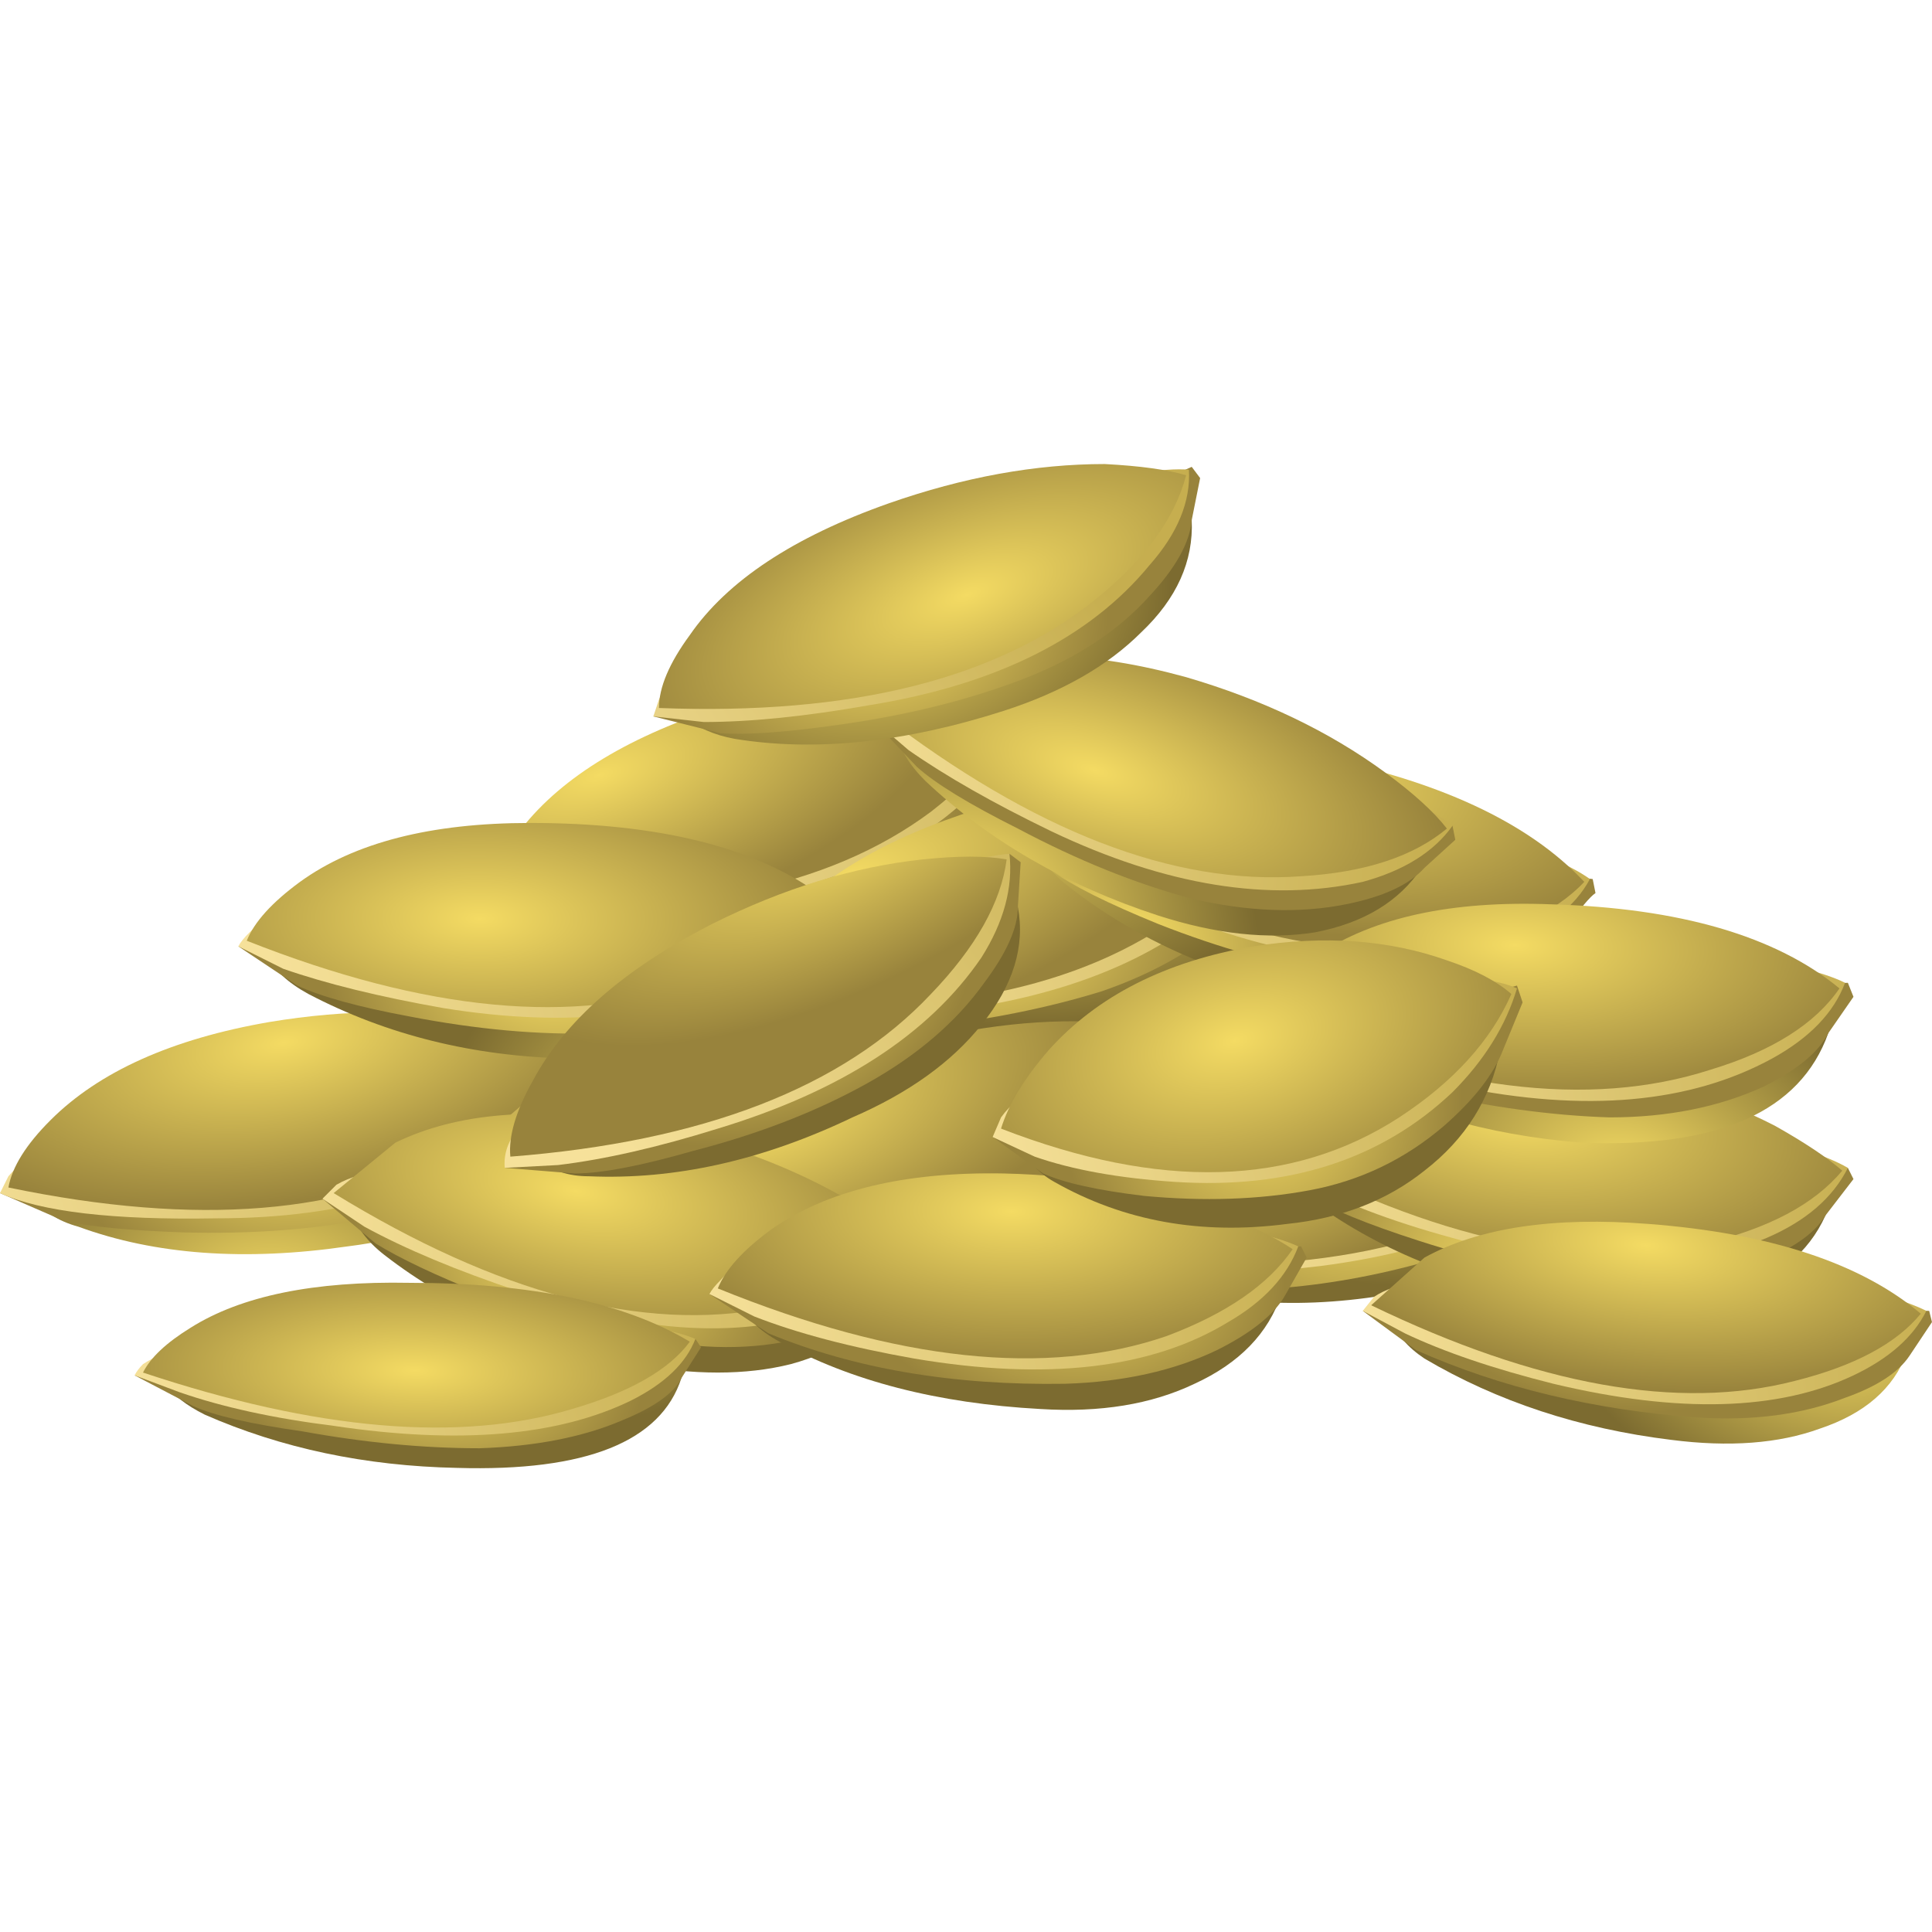 <?xml version="1.0" encoding="UTF-8" standalone="no"?>
<!-- Generator: Adobe Illustrator 15.1.0, SVG Export Plug-In . SVG Version: 6.00 Build 0)  -->

<svg
   xmlns:dc="http://purl.org/dc/elements/1.1/"
   xmlns:cc="http://creativecommons.org/ns#"
   xmlns:rdf="http://www.w3.org/1999/02/22-rdf-syntax-ns#"
   xmlns:svg="http://www.w3.org/2000/svg"
   xmlns="http://www.w3.org/2000/svg"
   xmlns:xlink="http://www.w3.org/1999/xlink"
   xmlns:sodipodi="http://sodipodi.sourceforge.net/DTD/sodipodi-0.dtd"
   xmlns:inkscape="http://www.inkscape.org/namespaces/inkscape"
   version="1.1"
   id="FlashAICB"
   x="0px"
   y="0px"
   width="256"
   height="256"
   viewBox="0 0 256 256"
   xml:space="preserve"
   sodipodi:docname="seeds_pumpkin.svg"
   inkscape:version="0.92.4 (5da689c313, 2019-01-14)"><title
   id="title1294">Pumpkin Seeds</title><defs
   id="defs485"><radialGradient
     inkscape:collect="always"
     xlink:href="#SVGID_1_"
     id="radialGradient1432"
     gradientUnits="userSpaceOnUse"
     gradientTransform="matrix(0.805,-0.593,-0.905,-0.629,-2722.938,-6331.746)"
     cx="-3839.162"
     cy="-6439.646"
     r="4.255" /><radialGradient
     inkscape:collect="always"
     xlink:href="#SVGID_2_"
     id="radialGradient1434"
     gradientUnits="userSpaceOnUse"
     gradientTransform="matrix(0.992,0.123,0.087,-0.702,-1140.77,516.835)"
     cx="1081.242"
     cy="935.063"
     r="4.042" /><linearGradient
     inkscape:collect="always"
     xlink:href="#SVGID_3_"
     id="linearGradient1436"
     gradientUnits="userSpaceOnUse"
     gradientTransform="matrix(0.882,0.472,-0.472,0.882,-2892.718,-4820.929)"
     x1="4828.163"
     y1="2874.136"
     x2="4839.504"
     y2="2874.136" /><radialGradient
     inkscape:collect="always"
     xlink:href="#SVGID_4_"
     id="radialGradient1438"
     gradientUnits="userSpaceOnUse"
     gradientTransform="matrix(0.944,0.329,0.225,-0.383,-5421.107,-873.234)"
     cx="5224.323"
     cy="2222.253"
     r="6.499" /><radialGradient
     inkscape:collect="always"
     xlink:href="#SVGID_5_"
     id="radialGradient1440"
     gradientUnits="userSpaceOnUse"
     gradientTransform="matrix(0.805,-0.593,-0.905,-0.629,-2720.773,-6330.242)"
     cx="-3834.888"
     cy="-6438.425"
     r="4.255" /><radialGradient
     inkscape:collect="always"
     xlink:href="#SVGID_6_"
     id="radialGradient1442"
     gradientUnits="userSpaceOnUse"
     gradientTransform="matrix(0.992,0.123,0.087,-0.702,-1140.268,512.786)"
     cx="1085.483"
     cy="932.674"
     r="4.039" /><linearGradient
     inkscape:collect="always"
     xlink:href="#SVGID_7_"
     id="linearGradient1444"
     gradientUnits="userSpaceOnUse"
     gradientTransform="matrix(0.882,0.472,-0.472,0.882,-2892.718,-4820.929)"
     x1="4831.281"
     y1="2870.415"
     x2="4842.623"
     y2="2870.415" /><radialGradient
     inkscape:collect="always"
     xlink:href="#SVGID_8_"
     id="radialGradient1446"
     gradientUnits="userSpaceOnUse"
     gradientTransform="matrix(0.944,0.329,0.225,-0.383,-5418.749,-877.246)"
     cx="5227.348"
     cy="2219.073"
     r="6.499" /><radialGradient
     inkscape:collect="always"
     xlink:href="#SVGID_9_"
     id="radialGradient1448"
     gradientUnits="userSpaceOnUse"
     gradientTransform="matrix(0.434,-0.901,-1.091,-0.135,-12410.32,-2927.545)"
     cx="-1449.729"
     cy="-11968.029"
     r="4.26" /><radialGradient
     inkscape:collect="always"
     xlink:href="#SVGID_10_"
     id="radialGradient1450"
     gradientUnits="userSpaceOnUse"
     gradientTransform="matrix(0.936,-0.353,-0.249,-0.661,1359.478,-3087.416)"
     cx="-2337.865"
     cy="-3409.661"
     r="4.047" /><linearGradient
     inkscape:collect="always"
     xlink:href="#SVGID_11_"
     id="linearGradient1452"
     gradientUnits="userSpaceOnUse"
     gradientTransform="matrix(1,0.007,-0.007,1,-53.873,-54.157)"
     x1="71.556"
     y1="46.249"
     x2="82.906"
     y2="46.249" /><radialGradient
     inkscape:collect="always"
     xlink:href="#SVGID_12_"
     id="radialGradient1454"
     gradientUnits="userSpaceOnUse"
     gradientTransform="matrix(0.989,-0.148,0.021,-0.445,-215.765,-545.553)"
     cx="268.915"
     cy="-1303.26"
     r="6.497" /><radialGradient
     inkscape:collect="always"
     xlink:href="#SVGID_13_"
     id="radialGradient1456"
     gradientUnits="userSpaceOnUse"
     gradientTransform="matrix(0.805,-0.593,-0.905,-0.629,-2728.766,-6335.796)"
     cx="-3832.139"
     cy="-6442.935"
     r="4.255" /><radialGradient
     inkscape:collect="always"
     xlink:href="#SVGID_14_"
     id="radialGradient1458"
     gradientUnits="userSpaceOnUse"
     gradientTransform="matrix(0.992,0.123,0.087,-0.702,-1139.403,505.812)"
     cx="1083.305"
     cy="928.557"
     r="4.043" /><linearGradient
     inkscape:collect="always"
     xlink:href="#SVGID_15_"
     id="linearGradient1460"
     gradientUnits="userSpaceOnUse"
     gradientTransform="matrix(0.882,0.472,-0.472,0.882,-2892.718,-4820.929)"
     x1="4827.774"
     y1="2867.382"
     x2="4839.116"
     y2="2867.382" /><radialGradient
     inkscape:collect="always"
     xlink:href="#SVGID_16_"
     id="radialGradient1462"
     gradientUnits="userSpaceOnUse"
     gradientTransform="matrix(0.944,0.329,0.225,-0.383,-5416.104,-881.744)"
     cx="5223.65"
     cy="2215.508"
     r="6.499" /><radialGradient
     inkscape:collect="always"
     xlink:href="#SVGID_17_"
     id="radialGradient1464"
     gradientUnits="userSpaceOnUse"
     gradientTransform="matrix(0.805,-0.593,-0.905,-0.629,-2720.393,-6329.979)"
     cx="-3826.919"
     cy="-6438.211"
     r="4.255" /><radialGradient
     inkscape:collect="always"
     xlink:href="#SVGID_18_"
     id="radialGradient1466"
     gradientUnits="userSpaceOnUse"
     gradientTransform="matrix(0.992,0.123,0.087,-0.702,-1139.137,503.663)"
     cx="1091.512"
     cy="927.288"
     r="4.043" /><linearGradient
     inkscape:collect="always"
     xlink:href="#SVGID_19_"
     id="linearGradient1468"
     gradientUnits="userSpaceOnUse"
     gradientTransform="matrix(0.882,0.472,-0.472,0.882,-2892.718,-4820.929)"
     x1="4834.975"
     y1="2863.246"
     x2="4846.316"
     y2="2863.246" /><radialGradient
     inkscape:collect="always"
     xlink:href="#SVGID_20_"
     id="radialGradient1470"
     gradientUnits="userSpaceOnUse"
     gradientTransform="matrix(0.944,0.329,0.225,-0.383,-5413.903,-885.487)"
     cx="5230.816"
     cy="2212.542"
     r="6.499" /><radialGradient
     inkscape:collect="always"
     xlink:href="#SVGID_21_"
     id="radialGradient1472"
     gradientUnits="userSpaceOnUse"
     gradientTransform="matrix(0.725,-0.689,-0.974,-0.51,-5159.362,-6432.77)"
     cx="-3475.332"
     cy="-7888.955"
     r="4.262" /><radialGradient
     inkscape:collect="always"
     xlink:href="#SVGID_22_"
     id="radialGradient1474"
     gradientUnits="userSpaceOnUse"
     gradientTransform="matrix(1,0,0,-0.704,0,-20.444)"
     cx="5.2"
     cy="-12"
     r="4.05" /><linearGradient
     inkscape:collect="always"
     xlink:href="#SVGID_23_"
     id="linearGradient1476"
     gradientUnits="userSpaceOnUse"
     gradientTransform="matrix(0.933,0.36,-0.36,0.933,-2394.927,-3484.425)"
     x1="3482.526"
     y1="2377.053"
     x2="3493.859"
     y2="2377.053" /><radialGradient
     inkscape:collect="always"
     xlink:href="#SVGID_24_"
     id="radialGradient1478"
     gradientUnits="userSpaceOnUse"
     gradientTransform="matrix(0.978,0.21,0.175,-0.408,-3983.708,-189.546)"
     cx="3806.556"
     cy="1519.938"
     r="6.495" /><radialGradient
     inkscape:collect="always"
     xlink:href="#SVGID_25_"
     id="radialGradient1480"
     gradientUnits="userSpaceOnUse"
     gradientTransform="matrix(0.499,-0.866,-1.081,-0.211,-11052.973,-4064.934)"
     cx="-1955.306"
     cy="-11155.365"
     r="4.256" /><radialGradient
     inkscape:collect="always"
     xlink:href="#SVGID_26_"
     id="radialGradient1482"
     gradientUnits="userSpaceOnUse"
     gradientTransform="matrix(0.959,-0.284,-0.201,-0.677,1370.272,-2376.359)"
     cx="-1959.622"
     cy="-2666.705"
     r="4.037" /><linearGradient
     inkscape:collect="always"
     xlink:href="#SVGID_27_"
     id="linearGradient1484"
     gradientUnits="userSpaceOnUse"
     gradientTransform="matrix(0.997,0.079,-0.079,0.997,-622.35,-672.86)"
     x1="694.558"
     y1="606.39"
     x2="705.919"
     y2="606.39" /><radialGradient
     inkscape:collect="always"
     xlink:href="#SVGID_28_"
     id="radialGradient1486"
     gradientUnits="userSpaceOnUse"
     gradientTransform="matrix(0.997,-0.077,0.052,-0.441,-838.413,-234.419)"
     cx="902.64"
     cy="-662.847"
     r="6.494" /><radialGradient
     inkscape:collect="always"
     xlink:href="#SVGID_29_"
     id="radialGradient1488"
     gradientUnits="userSpaceOnUse"
     gradientTransform="matrix(0.57,-0.822,-1.06,-0.302,-9383.078,-5145.765)"
     cx="-2490.398"
     cy="-10218.413"
     r="4.258" /><radialGradient
     inkscape:collect="always"
     xlink:href="#SVGID_30_"
     id="radialGradient1490"
     gradientUnits="userSpaceOnUse"
     gradientTransform="matrix(0.979,-0.203,-0.143,-0.692,1194.157,-1569.216)"
     cx="-1458.086"
     cy="-1827.744"
     r="4.042" /><linearGradient
     inkscape:collect="always"
     xlink:href="#SVGID_31_"
     id="linearGradient1492"
     gradientUnits="userSpaceOnUse"
     gradientTransform="matrix(0.987,0.161,-0.161,0.987,-1211.613,-1423.594)"
     x1="1445.278"
     y1="1195.312"
     x2="1456.601"
     y2="1195.312" /><radialGradient
     inkscape:collect="always"
     xlink:href="#SVGID_32_"
     id="radialGradient1494"
     gradientUnits="userSpaceOnUse"
     gradientTransform="matrix(1,0.006,0.088,-0.435,-1673.948,-2.278)"
     cx="1697.626"
     cy="37.887"
     r="6.5" /><radialGradient
     inkscape:collect="always"
     xlink:href="#SVGID_33_"
     id="radialGradient1496"
     gradientUnits="userSpaceOnUse"
     gradientTransform="matrix(0.455,-0.89,-1.09,-0.159,-12034.482,-3306.499)"
     cx="-1610.309"
     cy="-11723.151"
     r="4.254" /><radialGradient
     inkscape:collect="always"
     xlink:href="#SVGID_34_"
     id="radialGradient1498"
     gradientUnits="userSpaceOnUse"
     gradientTransform="matrix(0.943,-0.334,-0.235,-0.664,1375.196,-2890.52)"
     cx="-2245.561"
     cy="-3202.387"
     r="4.042" /><linearGradient
     inkscape:collect="always"
     xlink:href="#SVGID_35_"
     id="linearGradient1500"
     gradientUnits="userSpaceOnUse"
     gradientTransform="matrix(1,0.029,-0.029,1,-231.288,-237.7)"
     x1="242.942"
     y1="216.69"
     x2="254.272"
     y2="216.69" /><radialGradient
     inkscape:collect="always"
     xlink:href="#SVGID_36_"
     id="radialGradient1502"
     gradientUnits="userSpaceOnUse"
     gradientTransform="matrix(0.992,-0.127,0.031,-0.442,-399.739,-448.367)"
     cx="448.119"
     cy="-1113.847"
     r="6.503" /><radialGradient
     inkscape:collect="always"
     xlink:href="#SVGID_37_"
     id="radialGradient1504"
     gradientUnits="userSpaceOnUse"
     gradientTransform="matrix(0.587,-0.81,-1.05,-0.326,-8939.205,-5383.442)"
     cx="-2614.251"
     cy="-9988.488"
     r="4.261" /><radialGradient
     inkscape:collect="always"
     xlink:href="#SVGID_38_"
     id="radialGradient1506"
     gradientUnits="userSpaceOnUse"
     gradientTransform="matrix(0.983,-0.183,-0.13,-0.696,1120.896,-1403.276)"
     cx="-1338.432"
     cy="-1643.846"
     r="4.043" /><linearGradient
     inkscape:collect="always"
     xlink:href="#SVGID_39_"
     id="linearGradient1508"
     gradientUnits="userSpaceOnUse"
     gradientTransform="matrix(0.983,0.183,-0.183,0.983,-1361.351,-1636.504)"
     x1="1647.597"
     y1="1341.25"
     x2="1658.914"
     y2="1341.25" /><radialGradient
     inkscape:collect="always"
     xlink:href="#SVGID_40_"
     id="radialGradient1510"
     gradientUnits="userSpaceOnUse"
     gradientTransform="matrix(1,0.029,0.098,-0.432,-1909.912,25.521)"
     cx="1906.592"
     cy="217.904"
     r="6.503" /><radialGradient
     inkscape:collect="always"
     xlink:href="#SVGID_41_"
     id="radialGradient1512"
     gradientUnits="userSpaceOnUse"
     gradientTransform="matrix(0.511,-0.86,-0.908,-0.54,-8430.301,-8544.861)"
     cx="-3016.866"
     cy="-11007.373"
     r="4.378" /><radialGradient
     inkscape:collect="always"
     xlink:href="#SVGID_42_"
     id="radialGradient1514"
     gradientUnits="userSpaceOnUse"
     gradientTransform="matrix(0.997,-0.077,-0.127,-0.976,909.53,-737.605)"
     cx="-974.664"
     cy="-667.071"
     r="3.548" /><linearGradient
     inkscape:collect="always"
     xlink:href="#SVGID_43_"
     id="linearGradient1516"
     gradientUnits="userSpaceOnUse"
     gradientTransform="matrix(0.958,0.287,-0.237,0.973,-1593.404,-2568.551)"
     x1="2173"
     y1="1985.137"
     x2="2182.918"
     y2="1985.137" /><radialGradient
     inkscape:collect="always"
     xlink:href="#SVGID_44_"
     id="radialGradient1518"
     gradientUnits="userSpaceOnUse"
     gradientTransform="matrix(0.978,0.208,0.098,-0.559,-1638.53,511.119)"
     cx="1546.763"
     cy="1508.283"
     r="5.879" /><radialGradient
     inkscape:collect="always"
     xlink:href="#SVGID_45_"
     id="radialGradient1520"
     gradientUnits="userSpaceOnUse"
     gradientTransform="matrix(0.599,-0.801,-1.048,-0.337,-8666.225,-5484.118)"
     cx="-2698.455"
     cy="-9824.117"
     r="4.262" /><radialGradient
     inkscape:collect="always"
     xlink:href="#SVGID_46_"
     id="radialGradient1522"
     gradientUnits="userSpaceOnUse"
     gradientTransform="matrix(0.985,-0.17,-0.12,-0.695,1071.881,-1278.724)"
     cx="-1263.241"
     cy="-1517.83"
     r="4.046" /><linearGradient
     inkscape:collect="always"
     xlink:href="#SVGID_47_"
     id="linearGradient1524"
     gradientUnits="userSpaceOnUse"
     gradientTransform="matrix(0.981,0.196,-0.196,0.981,-1445.594,-1760.923)"
     x1="1764.872"
     y1="1432.915"
     x2="1776.217"
     y2="1432.915" /><radialGradient
     inkscape:collect="always"
     xlink:href="#SVGID_48_"
     id="radialGradient1526"
     gradientUnits="userSpaceOnUse"
     gradientTransform="matrix(0.999,0.04,0.104,-0.432,-2046.947,47.036)"
     cx="2024.749"
     cy="315.12"
     r="6.505" /><radialGradient
     inkscape:collect="always"
     xlink:href="#SVGID_49_"
     id="radialGradient1528"
     gradientUnits="userSpaceOnUse"
     gradientTransform="matrix(0.352,-0.936,-1.1,-0.035,-13943.803,-1149.657)"
     cx="-736.812"
     cy="-12927.888"
     r="4.26" /><radialGradient
     inkscape:collect="always"
     xlink:href="#SVGID_50_"
     id="radialGradient1530"
     gradientUnits="userSpaceOnUse"
     gradientTransform="matrix(0.901,-0.435,-0.307,-0.637,1133.115,-3963.906)"
     cx="-2722.113"
     cy="-4359.423"
     r="4.042" /><linearGradient
     inkscape:collect="always"
     xlink:href="#SVGID_51_"
     id="linearGradient1532"
     gradientUnits="userSpaceOnUse"
     gradientTransform="matrix(0.997,-0.082,0.082,0.997,694.602,639.203)"
     x1="-624.74"
     y1="-697.995"
     x2="-613.403"
     y2="-697.995" /><radialGradient
     inkscape:collect="always"
     xlink:href="#SVGID_52_"
     id="radialGradient1534"
     gradientUnits="userSpaceOnUse"
     gradientTransform="matrix(0.972,-0.237,-0.019,-0.444,455.567,-1083.197)"
     cx="-490.921"
     cy="-2165.281"
     r="6.497" /><radialGradient
     inkscape:collect="always"
     xlink:href="#SVGID_53_"
     id="radialGradient1536"
     gradientUnits="userSpaceOnUse"
     gradientTransform="matrix(0.892,-0.452,-0.786,-0.769,4.159,-5346.305)"
     cx="-4024.378"
     cy="-4576.588"
     r="4.26" /><radialGradient
     inkscape:collect="always"
     xlink:href="#SVGID_54_"
     id="radialGradient1538"
     gradientUnits="userSpaceOnUse"
     gradientTransform="matrix(0.958,0.286,0.202,-0.676,-2964.085,560.39)"
     cx="2690.34"
     cy="1980.773"
     r="4.046" /><linearGradient
     inkscape:collect="always"
     xlink:href="#SVGID_55_"
     id="linearGradient1540"
     gradientUnits="userSpaceOnUse"
     gradientTransform="matrix(0.791,0.612,-0.612,0.791,-3298.162,-6714.011)"
     x1="6717.464"
     y1="3272.666"
     x2="6728.815"
     y2="3272.666" /><radialGradient
     inkscape:collect="always"
     xlink:href="#SVGID_56_"
     id="radialGradient1542"
     gradientUnits="userSpaceOnUse"
     gradientTransform="matrix(0.877,0.481,0.285,-0.34,-7069.16,-2449.816)"
     cx="7133.278"
     cy="2905.484"
     r="6.5" /><radialGradient
     inkscape:collect="always"
     xlink:href="#SVGID_57_"
     id="radialGradient1544"
     gradientUnits="userSpaceOnUse"
     gradientTransform="matrix(0.83,-0.557,-0.874,-0.669,-1918.386,-6155.33)"
     cx="-3918.633"
     cy="-5934.361"
     r="4.261" /><radialGradient
     inkscape:collect="always"
     xlink:href="#SVGID_58_"
     id="radialGradient1546"
     gradientUnits="userSpaceOnUse"
     gradientTransform="matrix(0.985,0.17,0.12,-0.695,-1642.016,617.457)"
     cx="1528.699"
     cy="1266.625"
     r="4.046" /><linearGradient
     inkscape:collect="always"
     xlink:href="#SVGID_59_"
     id="linearGradient1548"
     gradientUnits="userSpaceOnUse"
     gradientTransform="matrix(0.859,0.511,-0.511,0.859,-3033.731,-5326.265)"
     x1="5337.574"
     y1="3015.672"
     x2="5348.919"
     y2="3015.672" /><radialGradient
     inkscape:collect="always"
     xlink:href="#SVGID_60_"
     id="radialGradient1550"
     gradientUnits="userSpaceOnUse"
     gradientTransform="matrix(0.929,0.371,0.242,-0.373,-5904.881,-1221.611)"
     cx="5739.223"
     cy="2439.607"
     r="6.502" /><radialGradient
     inkscape:collect="always"
     xlink:href="#SVGID_61_"
     id="radialGradient1552"
     gradientUnits="userSpaceOnUse"
     gradientTransform="matrix(0.689,-0.725,-1.12,-0.291,-7276.94,-4806.145)"
     cx="-3206.655"
     cy="-8477.95"
     r="3.74" /><radialGradient
     inkscape:collect="always"
     xlink:href="#SVGID_62_"
     id="radialGradient1554"
     gradientUnits="userSpaceOnUse"
     gradientTransform="matrix(0.989,-0.15,-0.087,-0.572,1002.438,-945.354)"
     cx="-1122.893"
     cy="-1330.236"
     r="3.868" /><linearGradient
     inkscape:collect="always"
     xlink:href="#SVGID_63_"
     id="linearGradient1556"
     gradientUnits="userSpaceOnUse"
     gradientTransform="matrix(0.977,0.215,-0.215,0.977,-1565.325,-1943.984)"
     x1="1944.453"
     y1="1545.223"
     x2="1955.281"
     y2="1545.223" /><radialGradient
     inkscape:collect="always"
     xlink:href="#SVGID_64_"
     id="radialGradient1558"
     gradientUnits="userSpaceOnUse"
     gradientTransform="matrix(1,0.022,0.123,-0.358,-2872.753,-20.288)"
     cx="2859.938"
     cy="164.232"
     r="6.176" /><radialGradient
     inkscape:collect="always"
     xlink:href="#SVGID_65_"
     id="radialGradient1560"
     gradientUnits="userSpaceOnUse"
     gradientTransform="matrix(0.555,-0.832,-1.094,-0.23,-10125.787,-4278.46)"
     cx="-2242.495"
     cy="-10423.11"
     r="3.966" /><radialGradient
     inkscape:collect="always"
     xlink:href="#SVGID_66_"
     id="radialGradient1562"
     gradientUnits="userSpaceOnUse"
     gradientTransform="matrix(0.969,-0.248,-0.165,-0.646,1337.493,-1923.621)"
     cx="-1740.33"
     cy="-2287.581"
     r="3.872" /><linearGradient
     inkscape:collect="always"
     xlink:href="#SVGID_67_"
     id="linearGradient1564"
     gradientUnits="userSpaceOnUse"
     gradientTransform="matrix(0.993,0.117,-0.117,0.993,-903.242,-1014.851)"
     x1="1037.962"
     y1="883.007"
     x2="1048.813"
     y2="883.007" /><radialGradient
     inkscape:collect="always"
     xlink:href="#SVGID_68_"
     id="radialGradient1566"
     gradientUnits="userSpaceOnUse"
     gradientTransform="matrix(0.999,-0.05,0.074,-0.417,-1356.061,-124.225)"
     cx="1418.99"
     cy="-434.627"
     r="6.208" /></defs><sodipodi:namedview
   pagecolor="#ffffff"
   bordercolor="#666666"
   borderopacity="1"
   objecttolerance="10"
   gridtolerance="10"
   guidetolerance="10"
   inkscape:pageopacity="0"
   inkscape:pageshadow="2"
   inkscape:window-width="1920"
   inkscape:window-height="1025"
   id="namedview483"
   showgrid="false"
   inkscape:zoom="1.5949632"
   inkscape:cx="134.94885"
   inkscape:cy="-16.705448"
   inkscape:window-x="-8"
   inkscape:window-y="-8"
   inkscape:window-maximized="1"
   inkscape:current-layer="FlashAICB"
   fit-margin-top="0"
   fit-margin-left="0"
   fit-margin-right="0"
   fit-margin-bottom="0" />
<symbol
   id="_x31_"
   viewBox="0 -17.905 34.45 17.905"
   transform="translate(0,238.094)">
	<g
   id="Layer_1_2_">
		
			<radialGradient
   id="SVGID_1_"
   cx="-3839.162"
   cy="-6439.646"
   r="4.255"
   gradientTransform="matrix(0.805,-0.593,-0.905,-0.629,-2722.938,-6331.746)"
   gradientUnits="userSpaceOnUse">
			<stop
   offset="0"
   style="stop-color:#F4DB63"
   id="stop2" />
			<stop
   offset="1"
   style="stop-color:#7C6B30"
   id="stop4" />
		</radialGradient>
		<path
   style="clip-rule:evenodd;fill:url(#radialGradient1432);fill-rule:evenodd"
   d="m 8.95,-7.35 9.3,3.05 0.05,0.05 c 0.033,-0.033 0.05,-0.233 0.05,-0.6 0,-0.733 -0.333,-1.4 -1,-2 -0.6,-0.566 -1.433,-1 -2.5,-1.3 -1.633,-0.433 -3.233,-0.5 -4.8,-0.2 -0.4,0.067 -0.7,0.217 -0.9,0.45 -0.2,0.2 -0.267,0.383 -0.2,0.55 z"
   id="path7"
   inkscape:connector-curvature="0" />
		
			<radialGradient
   id="SVGID_2_"
   cx="1081.242"
   cy="935.063"
   r="4.042"
   gradientTransform="matrix(0.992,0.123,0.087,-0.702,-1140.77,516.835)"
   gradientUnits="userSpaceOnUse">
			<stop
   offset="0"
   style="stop-color:#F4DB63"
   id="stop9" />
			<stop
   offset="1"
   style="stop-color:#98833C"
   id="stop11" />
		</radialGradient>
		<path
   style="clip-rule:evenodd;fill:url(#radialGradient1434);fill-rule:evenodd"
   d="m 18.35,-4.85 c -0.066,-0.4 -0.333,-0.833 -0.8,-1.3 -0.633,-0.6 -1.433,-1.067 -2.4,-1.4 C 14.183,-7.883 13.1,-8.1 11.9,-8.2 10.966,-8.3 10.267,-8.317 9.8,-8.25 l -1.2,0.3 0.95,0.6 8.85,3.4 0.15,-0.15 z"
   id="path14"
   inkscape:connector-curvature="0" />
		
			<linearGradient
   id="SVGID_3_"
   gradientUnits="userSpaceOnUse"
   x1="4828.163"
   y1="2874.136"
   x2="4839.504"
   y2="2874.136"
   gradientTransform="matrix(0.882,0.472,-0.472,0.882,-2892.718,-4820.929)">
			<stop
   offset="0"
   style="stop-color:#F6E19A"
   id="stop16" />
			<stop
   offset="1"
   style="stop-color:#C6AE4F"
   id="stop18" />
		</linearGradient>
		<path
   style="clip-rule:evenodd;fill:url(#linearGradient1436);fill-rule:evenodd"
   d="m 9.3,-7.05 c 2.6,1.467 4.883,2.417 6.85,2.85 1,0.233 1.733,0.316 2.2,0.25 0,-0.567 -0.267,-1.133 -0.8,-1.7 -1.067,-1.2 -2.767,-1.95 -5.1,-2.25 -1.133,-0.133 -2.117,-0.183 -2.95,-0.15 l -0.9,0.1 c 0,0.066 0.034,0.167 0.1,0.3 0.1,0.233 0.3,0.433 0.6,0.6 z"
   id="path21"
   inkscape:connector-curvature="0" />
		
			<radialGradient
   id="SVGID_4_"
   cx="5224.323"
   cy="2222.253"
   r="6.499"
   gradientTransform="matrix(0.944,0.329,0.225,-0.383,-5421.107,-873.234)"
   gradientUnits="userSpaceOnUse">
			<stop
   offset="0"
   style="stop-color:#F4DB63"
   id="stop23" />
			<stop
   offset="1"
   style="stop-color:#98833C"
   id="stop25" />
		</radialGradient>
		<path
   style="clip-rule:evenodd;fill:url(#radialGradient1438);fill-rule:evenodd"
   d="m 8.7,-7.8 c 0.033,0.367 0.233,0.8 0.6,1.3 0.733,0.934 1.95,1.667 3.65,2.2 1.367,0.4 2.667,0.566 3.9,0.5 0.633,-0.033 1.117,-0.117 1.45,-0.25 C 18.067,-4.783 17.5,-5.5 16.6,-6.2 14.767,-7.566 12.133,-8.1 8.7,-7.8 Z"
   id="path28"
   inkscape:connector-curvature="0" />
		
			<radialGradient
   id="SVGID_5_"
   cx="-3834.888"
   cy="-6438.425"
   r="4.255"
   gradientTransform="matrix(0.805,-0.593,-0.905,-0.629,-2720.773,-6330.242)"
   gradientUnits="userSpaceOnUse">
			<stop
   offset="0"
   style="stop-color:#F4DB63"
   id="stop30" />
			<stop
   offset="1"
   style="stop-color:#7C6B30"
   id="stop32" />
		</radialGradient>
		<path
   style="clip-rule:evenodd;fill:url(#radialGradient1440);fill-rule:evenodd"
   d="m 13.45,-9.2 9.3,3.05 0.05,0.05 c 0.033,-0.033 0.05,-0.233 0.05,-0.6 0,-0.733 -0.333,-1.4 -1,-2 -0.6,-0.567 -1.433,-0.983 -2.5,-1.25 -1.7,-0.467 -3.3,-0.55 -4.8,-0.25 -0.4,0.066 -0.7,0.216 -0.9,0.45 -0.2,0.2 -0.267,0.383 -0.2,0.55 z"
   id="path35"
   inkscape:connector-curvature="0" />
		
			<radialGradient
   id="SVGID_6_"
   cx="1085.483"
   cy="932.674"
   r="4.039"
   gradientTransform="matrix(0.992,0.123,0.087,-0.702,-1140.268,512.786)"
   gradientUnits="userSpaceOnUse">
			<stop
   offset="0"
   style="stop-color:#F4DB63"
   id="stop37" />
			<stop
   offset="1"
   style="stop-color:#98833C"
   id="stop39" />
		</radialGradient>
		<path
   style="clip-rule:evenodd;fill:url(#radialGradient1442);fill-rule:evenodd"
   d="m 16.4,-10.05 c -0.967,-0.1 -1.667,-0.117 -2.1,-0.05 l -1.2,0.35 0.95,0.6 8.85,3.4 0.15,-0.2 -0.2,-0.75 C 22.784,-7.1 22.517,-7.533 22.05,-8 21.417,-8.6 20.617,-9.066 19.65,-9.4 18.683,-9.7 17.6,-9.917 16.4,-10.05 Z"
   id="path42"
   inkscape:connector-curvature="0" />
		
			<linearGradient
   id="SVGID_7_"
   gradientUnits="userSpaceOnUse"
   x1="4831.281"
   y1="2870.415"
   x2="4842.623"
   y2="2870.415"
   gradientTransform="matrix(0.882,0.472,-0.472,0.882,-2892.718,-4820.929)">
			<stop
   offset="0"
   style="stop-color:#F6E19A"
   id="stop44" />
			<stop
   offset="1"
   style="stop-color:#C6AE4F"
   id="stop46" />
		</linearGradient>
		<path
   style="clip-rule:evenodd;fill:url(#linearGradient1444);fill-rule:evenodd"
   d="m 13.8,-8.85 c 2.6,1.467 4.883,2.417 6.85,2.85 1,0.2 1.733,0.267 2.2,0.2 0,-0.567 -0.267,-1.133 -0.8,-1.7 -1.133,-1.2 -2.833,-1.95 -5.1,-2.25 C 15.816,-9.883 14.833,-9.933 14,-9.9 l -0.9,0.15 0.1,0.3 c 0.1,0.233 0.3,0.433 0.6,0.6 z"
   id="path49"
   inkscape:connector-curvature="0" />
		
			<radialGradient
   id="SVGID_8_"
   cx="5227.348"
   cy="2219.073"
   r="6.499"
   gradientTransform="matrix(0.944,0.329,0.225,-0.383,-5418.749,-877.246)"
   gradientUnits="userSpaceOnUse">
			<stop
   offset="0"
   style="stop-color:#F4DB63"
   id="stop51" />
			<stop
   offset="1"
   style="stop-color:#98833C"
   id="stop53" />
		</radialGradient>
		<path
   style="clip-rule:evenodd;fill:url(#radialGradient1446);fill-rule:evenodd"
   d="m 13.2,-9.6 c 0.033,0.367 0.233,0.784 0.6,1.25 0.733,0.934 1.95,1.667 3.65,2.2 1.367,0.4 2.667,0.567 3.9,0.5 0.633,-0.033 1.117,-0.117 1.45,-0.25 C 22.566,-6.633 22,-7.333 21.1,-8 19.267,-9.367 16.633,-9.9 13.2,-9.6 Z"
   id="path56"
   inkscape:connector-curvature="0" />
		
			<radialGradient
   id="SVGID_9_"
   cx="-1449.729"
   cy="-11968.029"
   r="4.26"
   gradientTransform="matrix(0.434,-0.901,-1.091,-0.135,-12410.32,-2927.545)"
   gradientUnits="userSpaceOnUse">
			<stop
   offset="0"
   style="stop-color:#F4DB63"
   id="stop58" />
			<stop
   offset="1"
   style="stop-color:#7C6B30"
   id="stop60" />
		</radialGradient>
		<path
   style="clip-rule:evenodd;fill:url(#radialGradient1448);fill-rule:evenodd"
   d="M 18.45,-6.05 28.1,-7.7 c 0.167,0.2 0.1,0.033 -0.2,-0.5 -0.3,-0.667 -0.883,-1.1 -1.75,-1.3 -0.833,-0.233 -1.783,-0.217 -2.85,0.05 -1.7,0.367 -3.15,1.033 -4.35,2 -0.3,0.267 -0.5,0.55 -0.6,0.85 -0.067,0.267 -0.034,0.45 0.1,0.55 z"
   id="path63"
   inkscape:connector-curvature="0" />
		
			<radialGradient
   id="SVGID_10_"
   cx="-2337.865"
   cy="-3409.661"
   r="4.047"
   gradientTransform="matrix(0.936,-0.353,-0.249,-0.661,1359.478,-3087.416)"
   gradientUnits="userSpaceOnUse">
			<stop
   offset="0"
   style="stop-color:#F4DB63"
   id="stop65" />
			<stop
   offset="1"
   style="stop-color:#98833C"
   id="stop67" />
		</radialGradient>
		<path
   style="clip-rule:evenodd;fill:url(#radialGradient1450);fill-rule:evenodd"
   d="m 18.75,-7.25 -0.9,0.85 1.15,0.1 9.4,-1.1 0.05,-0.25 c -0.1,-0.067 -0.267,-0.267 -0.5,-0.6 -0.233,-0.3 -0.667,-0.55 -1.3,-0.75 -0.833,-0.233 -1.767,-0.267 -2.8,-0.1 -1.033,0.167 -2.1,0.467 -3.2,0.9 -0.9,0.367 -1.533,0.683 -1.9,0.95 z"
   id="path70"
   inkscape:connector-curvature="0" />
		
			<linearGradient
   id="SVGID_11_"
   gradientUnits="userSpaceOnUse"
   x1="71.556"
   y1="46.249"
   x2="82.906"
   y2="46.249"
   gradientTransform="matrix(1,0.007,-0.007,1,-53.873,-54.157)">
			<stop
   offset="0"
   style="stop-color:#F6E19A"
   id="stop72" />
			<stop
   offset="1"
   style="stop-color:#C6AE4F"
   id="stop74" />
		</linearGradient>
		<path
   style="clip-rule:evenodd;fill:url(#linearGradient1452);fill-rule:evenodd"
   d="m 18.95,-5.95 c 2.967,0.066 5.434,-0.15 7.4,-0.65 0.967,-0.267 1.633,-0.533 2,-0.8 -0.267,-0.5 -0.767,-0.883 -1.5,-1.15 -1.566,-0.533 -3.433,-0.4 -5.6,0.4 -1.067,0.4 -1.95,0.817 -2.65,1.25 l -0.75,0.5 0.25,0.2 c 0.2,0.167 0.483,0.25 0.85,0.25 z"
   id="path77"
   inkscape:connector-curvature="0" />
		
			<radialGradient
   id="SVGID_12_"
   cx="268.915"
   cy="-1303.26"
   r="6.497"
   gradientTransform="matrix(0.989,-0.148,0.021,-0.445,-215.765,-545.553)"
   gradientUnits="userSpaceOnUse">
			<stop
   offset="0"
   style="stop-color:#F4DB63"
   id="stop79" />
			<stop
   offset="1"
   style="stop-color:#98833C"
   id="stop81" />
		</radialGradient>
		<path
   style="clip-rule:evenodd;fill:url(#radialGradient1454);fill-rule:evenodd"
   d="m 18.05,-6.3 1.1,0.85 c 1.1,0.5 2.517,0.583 4.25,0.25 2.233,-0.434 3.85,-1.184 4.85,-2.25 -0.534,-0.567 -1.367,-0.934 -2.5,-1.1 -2.233,-0.367 -4.8,0.383 -7.7,2.25 z"
   id="path84"
   inkscape:connector-curvature="0" />
		
			<radialGradient
   id="SVGID_13_"
   cx="-3832.139"
   cy="-6442.935"
   r="4.255"
   gradientTransform="matrix(0.805,-0.593,-0.905,-0.629,-2728.766,-6335.796)"
   gradientUnits="userSpaceOnUse">
			<stop
   offset="0"
   style="stop-color:#F4DB63"
   id="stop86" />
			<stop
   offset="1"
   style="stop-color:#7C6B30"
   id="stop88" />
		</radialGradient>
		<path
   style="clip-rule:evenodd;fill:url(#radialGradient1456);fill-rule:evenodd"
   d="m 11.8,-13.5 9.3,3.05 0.05,0.05 c 0,-0.033 0,-0.25 0,-0.65 0.033,-0.733 -0.283,-1.4 -0.95,-2 -0.633,-0.533 -1.483,-0.95 -2.55,-1.25 -1.7,-0.467 -3.3,-0.55 -4.8,-0.25 -0.4,0.1 -0.7,0.25 -0.9,0.45 -0.167,0.2 -0.217,0.4 -0.15,0.6 z"
   id="path91"
   inkscape:connector-curvature="0" />
		
			<radialGradient
   id="SVGID_14_"
   cx="1083.305"
   cy="928.557"
   r="4.043"
   gradientTransform="matrix(0.992,0.123,0.087,-0.702,-1139.403,505.812)"
   gradientUnits="userSpaceOnUse">
			<stop
   offset="0"
   style="stop-color:#F4DB63"
   id="stop93" />
			<stop
   offset="1"
   style="stop-color:#98833C"
   id="stop95" />
		</radialGradient>
		<path
   style="clip-rule:evenodd;fill:url(#radialGradient1458);fill-rule:evenodd"
   d="m 12.4,-13.5 8.8,3.4 0.2,-0.15 -0.2,-0.8 c -0.066,-0.367 -0.333,-0.783 -0.8,-1.25 -0.633,-0.633 -1.434,-1.1 -2.4,-1.4 -1.833,-0.633 -3.633,-0.883 -5.4,-0.75 l -1.2,0.35 z"
   id="path98"
   inkscape:connector-curvature="0" />
		
			<linearGradient
   id="SVGID_15_"
   gradientUnits="userSpaceOnUse"
   x1="4827.774"
   y1="2867.382"
   x2="4839.116"
   y2="2867.382"
   gradientTransform="matrix(0.882,0.472,-0.472,0.882,-2892.718,-4820.929)">
			<stop
   offset="0"
   style="stop-color:#F6E19A"
   id="stop100" />
			<stop
   offset="1"
   style="stop-color:#C6AE4F"
   id="stop102" />
		</linearGradient>
		<path
   style="clip-rule:evenodd;fill:url(#linearGradient1460);fill-rule:evenodd"
   d="m 12.15,-13.2 c 2.6,1.466 4.883,2.417 6.85,2.85 1,0.233 1.733,0.317 2.2,0.25 -0.033,-0.6 -0.3,-1.167 -0.8,-1.7 -1.133,-1.2 -2.85,-1.95 -5.15,-2.25 -1.133,-0.167 -2.117,-0.233 -2.95,-0.2 l -0.9,0.15 c 0,0.067 0.033,0.167 0.1,0.3 0.133,0.234 0.35,0.433 0.65,0.6 z"
   id="path105"
   inkscape:connector-curvature="0" />
		
			<radialGradient
   id="SVGID_16_"
   cx="5223.65"
   cy="2215.508"
   r="6.499"
   gradientTransform="matrix(0.944,0.329,0.225,-0.383,-5416.104,-881.744)"
   gradientUnits="userSpaceOnUse">
			<stop
   offset="0"
   style="stop-color:#F4DB63"
   id="stop107" />
			<stop
   offset="1"
   style="stop-color:#98833C"
   id="stop109" />
		</radialGradient>
		<path
   style="clip-rule:evenodd;fill:url(#radialGradient1462);fill-rule:evenodd"
   d="m 11.55,-13.95 c 0.033,0.367 0.233,0.8 0.6,1.3 0.733,0.933 1.95,1.667 3.65,2.2 1.367,0.4 2.65,0.566 3.85,0.5 0.633,-0.034 1.117,-0.117 1.45,-0.25 -0.2,-0.733 -0.767,-1.45 -1.7,-2.15 -1.8,-1.367 -4.417,-1.9 -7.85,-1.6 z"
   id="path112"
   inkscape:connector-curvature="0" />
		
			<radialGradient
   id="SVGID_17_"
   cx="-3826.919"
   cy="-6438.211"
   r="4.255"
   gradientTransform="matrix(0.805,-0.593,-0.905,-0.629,-2720.393,-6329.979)"
   gradientUnits="userSpaceOnUse">
			<stop
   offset="0"
   style="stop-color:#F4DB63"
   id="stop114" />
			<stop
   offset="1"
   style="stop-color:#7C6B30"
   id="stop116" />
		</radialGradient>
		<path
   style="clip-rule:evenodd;fill:url(#radialGradient1464);fill-rule:evenodd"
   d="m 29.4,-10.7 0.05,0.05 c 0,-0.033 0,-0.25 0,-0.65 0.033,-0.733 -0.283,-1.4 -0.95,-2 -0.633,-0.533 -1.483,-0.95 -2.55,-1.25 -1.733,-0.467 -3.333,-0.533 -4.8,-0.2 -0.367,0.067 -0.667,0.2 -0.9,0.4 -0.167,0.2 -0.217,0.4 -0.15,0.6 z"
   id="path119"
   inkscape:connector-curvature="0" />
		
			<radialGradient
   id="SVGID_18_"
   cx="1091.512"
   cy="927.288"
   r="4.043"
   gradientTransform="matrix(0.992,0.123,0.087,-0.702,-1139.137,503.663)"
   gradientUnits="userSpaceOnUse">
			<stop
   offset="0"
   style="stop-color:#F4DB63"
   id="stop121" />
			<stop
   offset="1"
   style="stop-color:#98833C"
   id="stop123" />
		</radialGradient>
		<path
   style="clip-rule:evenodd;fill:url(#radialGradient1466);fill-rule:evenodd"
   d="m 29.5,-10.35 0.2,-0.15 -0.2,-0.8 c -0.067,-0.367 -0.333,-0.783 -0.8,-1.25 -0.633,-0.633 -1.433,-1.1 -2.4,-1.4 -1.833,-0.633 -3.633,-0.883 -5.4,-0.75 l -1.2,0.35 1,0.6 z"
   id="path126"
   inkscape:connector-curvature="0" />
		
			<linearGradient
   id="SVGID_19_"
   gradientUnits="userSpaceOnUse"
   x1="4834.975"
   y1="2863.246"
   x2="4846.316"
   y2="2863.246"
   gradientTransform="matrix(0.882,0.472,-0.472,0.882,-2892.718,-4820.929)">
			<stop
   offset="0"
   style="stop-color:#F6E19A"
   id="stop128" />
			<stop
   offset="1"
   style="stop-color:#C6AE4F"
   id="stop130" />
		</linearGradient>
		<path
   style="clip-rule:evenodd;fill:url(#linearGradient1468);fill-rule:evenodd"
   d="m 20.45,-13.45 c 2.6,1.466 4.883,2.417 6.85,2.85 1,0.233 1.733,0.317 2.2,0.25 -0.034,-0.6 -0.3,-1.167 -0.8,-1.7 -1.133,-1.2 -2.85,-1.95 -5.15,-2.25 -1.133,-0.133 -2.117,-0.184 -2.95,-0.15 l -0.9,0.1 0.1,0.3 c 0.133,0.234 0.35,0.433 0.65,0.6 z"
   id="path133"
   inkscape:connector-curvature="0" />
		
			<radialGradient
   id="SVGID_20_"
   cx="5230.816"
   cy="2212.542"
   r="6.499"
   gradientTransform="matrix(0.944,0.329,0.225,-0.383,-5413.903,-885.487)"
   gradientUnits="userSpaceOnUse">
			<stop
   offset="0"
   style="stop-color:#F4DB63"
   id="stop135" />
			<stop
   offset="1"
   style="stop-color:#98833C"
   id="stop137" />
		</radialGradient>
		<path
   style="clip-rule:evenodd;fill:url(#radialGradient1470);fill-rule:evenodd"
   d="m 19.85,-14.2 c 0.034,0.367 0.233,0.8 0.6,1.3 0.7,0.933 1.9,1.667 3.6,2.2 1.367,0.4 2.667,0.566 3.9,0.5 0.633,-0.034 1.117,-0.117 1.45,-0.25 -0.233,-0.733 -0.8,-1.45 -1.7,-2.15 -1.8,-1.367 -4.417,-1.9 -7.85,-1.6 z"
   id="path140"
   inkscape:connector-curvature="0" />
		
			<radialGradient
   id="SVGID_21_"
   cx="-3475.332"
   cy="-7888.955"
   r="4.262"
   gradientTransform="matrix(0.725,-0.689,-0.974,-0.51,-5159.362,-6432.77)"
   gradientUnits="userSpaceOnUse">
			<stop
   offset="0"
   style="stop-color:#F4DB63"
   id="stop142" />
			<stop
   offset="1"
   style="stop-color:#7C6B30"
   id="stop144" />
		</radialGradient>
		<path
   style="clip-rule:evenodd;fill:url(#radialGradient1472);fill-rule:evenodd"
   d="m 0.45,-12.5 9.6,1.9 0.05,0.05 c 0,-0.033 -0.017,-0.25 -0.05,-0.65 -0.067,-0.7 -0.467,-1.317 -1.2,-1.85 -0.7,-0.467 -1.583,-0.767 -2.65,-0.9 -1.833,-0.267 -3.433,-0.15 -4.8,0.35 -0.367,0.1 -0.65,0.284 -0.85,0.55 -0.133,0.2 -0.167,0.383 -0.1,0.55 z"
   id="path147"
   inkscape:connector-curvature="0" />
		
			<radialGradient
   id="SVGID_22_"
   cx="5.2"
   cy="-12"
   r="4.05"
   gradientTransform="matrix(1,0,0,-0.704,0,-20.444)"
   gradientUnits="userSpaceOnUse">
			<stop
   offset="0"
   style="stop-color:#F4DB63"
   id="stop149" />
			<stop
   offset="1"
   style="stop-color:#98833C"
   id="stop151" />
		</radialGradient>
		<path
   style="clip-rule:evenodd;fill:url(#radialGradient1474);fill-rule:evenodd"
   d="m 10.1,-11.2 c -0.1,-0.367 -0.417,-0.75 -0.95,-1.15 -0.7,-0.533 -1.55,-0.9 -2.55,-1.1 -1,-0.2 -2.117,-0.284 -3.35,-0.25 -0.934,0.033 -1.633,0.1 -2.1,0.2 L 0,-13 l 1.05,0.45 9.2,2.3 0.1,-0.2 z"
   id="path154"
   inkscape:connector-curvature="0" />
		
			<linearGradient
   id="SVGID_23_"
   gradientUnits="userSpaceOnUse"
   x1="3482.526"
   y1="2377.053"
   x2="3493.859"
   y2="2377.053"
   gradientTransform="matrix(0.933,0.36,-0.36,0.933,-2394.927,-3484.425)">
			<stop
   offset="0"
   style="stop-color:#F6E19A"
   id="stop156" />
			<stop
   offset="1"
   style="stop-color:#C6AE4F"
   id="stop158" />
		</linearGradient>
		<path
   style="clip-rule:evenodd;fill:url(#linearGradient1476);fill-rule:evenodd"
   d="m 0.85,-12.2 c 2.767,1.134 5.15,1.8 7.15,2 1.033,0.1 1.767,0.083 2.2,-0.05 -0.1,-0.566 -0.433,-1.1 -1,-1.6 -1.267,-1.066 -3.05,-1.6 -5.35,-1.6 -1.833,-0.033 -3.117,0.117 -3.85,0.45 0.033,0.067 0.083,0.167 0.15,0.3 0.166,0.2 0.4,0.367 0.7,0.5 z"
   id="path161"
   inkscape:connector-curvature="0" />
		
			<radialGradient
   id="SVGID_24_"
   cx="3806.556"
   cy="1519.938"
   r="6.495"
   gradientTransform="matrix(0.978,0.21,0.175,-0.408,-3983.708,-189.546)"
   gradientUnits="userSpaceOnUse">
			<stop
   offset="0"
   style="stop-color:#F4DB63"
   id="stop163" />
			<stop
   offset="1"
   style="stop-color:#98833C"
   id="stop165" />
		</radialGradient>
		<path
   style="clip-rule:evenodd;fill:url(#radialGradient1478);fill-rule:evenodd"
   d="m 0.15,-12.9 c 0.066,0.367 0.316,0.767 0.75,1.2 0.867,0.867 2.167,1.45 3.9,1.75 1.4,0.233 2.7,0.233 3.9,0 0.6,-0.1 1.067,-0.233 1.4,-0.4 -0.3,-0.7 -0.95,-1.333 -1.95,-1.9 -1.967,-1.133 -4.633,-1.35 -8,-0.65 z"
   id="path168"
   inkscape:connector-curvature="0" />
		
			<radialGradient
   id="SVGID_25_"
   cx="-1955.306"
   cy="-11155.365"
   r="4.256"
   gradientTransform="matrix(0.499,-0.866,-1.081,-0.211,-11052.973,-4064.934)"
   gradientUnits="userSpaceOnUse">
			<stop
   offset="0"
   style="stop-color:#F4DB63"
   id="stop170" />
			<stop
   offset="1"
   style="stop-color:#7C6B30"
   id="stop172" />
		</radialGradient>
		<path
   style="clip-rule:evenodd;fill:url(#radialGradient1480);fill-rule:evenodd"
   d="m 32.7,-12.85 0.05,0.05 c 0,-0.033 -0.067,-0.233 -0.2,-0.6 -0.3,-0.667 -0.867,-1.133 -1.7,-1.4 -0.8,-0.267 -1.733,-0.317 -2.8,-0.15 -1.767,0.267 -3.267,0.833 -4.5,1.7 -0.333,0.2 -0.55,0.45 -0.65,0.75 -0.1,0.267 -0.083,0.467 0.05,0.6 z"
   id="path175"
   inkscape:connector-curvature="0" />
		
			<radialGradient
   id="SVGID_26_"
   cx="-1959.622"
   cy="-2666.705"
   r="4.037"
   gradientTransform="matrix(0.959,-0.284,-0.201,-0.677,1370.272,-2376.359)"
   gradientUnits="userSpaceOnUse">
			<stop
   offset="0"
   style="stop-color:#F4DB63"
   id="stop177" />
			<stop
   offset="1"
   style="stop-color:#98833C"
   id="stop179" />
		</radialGradient>
		<path
   style="clip-rule:evenodd;fill:url(#radialGradient1482);fill-rule:evenodd"
   d="m 32.95,-12.55 0.1,-0.2 -0.5,-0.65 c -0.2,-0.333 -0.617,-0.617 -1.25,-0.85 -0.8,-0.3 -1.717,-0.4 -2.75,-0.3 -1.033,0.1 -2.117,0.333 -3.25,0.7 -0.933,0.3 -1.583,0.567 -1.95,0.8 -0.233,0.133 -0.466,0.3 -0.7,0.5 l -0.25,0.25 1.1,0.15 z"
   id="path182"
   inkscape:connector-curvature="0" />
		
			<linearGradient
   id="SVGID_27_"
   gradientUnits="userSpaceOnUse"
   x1="694.558"
   y1="606.39"
   x2="705.919"
   y2="606.39"
   gradientTransform="matrix(0.997,0.079,-0.079,0.997,-622.35,-672.86)">
			<stop
   offset="0"
   style="stop-color:#F6E19A"
   id="stop184" />
			<stop
   offset="1"
   style="stop-color:#C6AE4F"
   id="stop186" />
		</linearGradient>
		<path
   style="clip-rule:evenodd;fill:url(#linearGradient1484);fill-rule:evenodd"
   d="m 30.85,-11.9 c 1,-0.2 1.7,-0.417 2.1,-0.65 -0.267,-0.533 -0.75,-0.95 -1.45,-1.25 -1.5,-0.633 -3.367,-0.633 -5.6,0 -1.1,0.3 -2.017,0.65 -2.75,1.05 l -0.75,0.45 0.2,0.25 c 0.2,0.167 0.467,0.267 0.8,0.3 2.967,0.3 5.45,0.25 7.45,-0.15 z"
   id="path189"
   inkscape:connector-curvature="0" />
		
			<radialGradient
   id="SVGID_28_"
   cx="902.64"
   cy="-662.847"
   r="6.494"
   gradientTransform="matrix(0.997,-0.077,0.052,-0.441,-838.413,-234.419)"
   gradientUnits="userSpaceOnUse">
			<stop
   offset="0"
   style="stop-color:#F4DB63"
   id="stop191" />
			<stop
   offset="1"
   style="stop-color:#98833C"
   id="stop193" />
		</radialGradient>
		<path
   style="clip-rule:evenodd;fill:url(#radialGradient1486);fill-rule:evenodd"
   d="m 30.4,-13.9 c -2.2,-0.5 -4.817,0.067 -7.85,1.7 l 1.05,0.95 c 1.067,0.567 2.483,0.75 4.25,0.55 1.434,-0.167 2.7,-0.534 3.8,-1.1 0.533,-0.3 0.933,-0.567 1.2,-0.8 -0.5,-0.6 -1.317,-1.033 -2.45,-1.3 z"
   id="path196"
   inkscape:connector-curvature="0" />
		
			<radialGradient
   id="SVGID_29_"
   cx="-2490.398"
   cy="-10218.413"
   r="4.258"
   gradientTransform="matrix(0.57,-0.822,-1.06,-0.302,-9383.078,-5145.765)"
   gradientUnits="userSpaceOnUse">
			<stop
   offset="0"
   style="stop-color:#F4DB63"
   id="stop198" />
			<stop
   offset="1"
   style="stop-color:#7C6B30"
   id="stop200" />
		</radialGradient>
		<path
   style="clip-rule:evenodd;fill:url(#radialGradient1488);fill-rule:evenodd"
   d="m 32.7,-9.55 0.05,0.05 c 0,-0.066 -0.05,-0.283 -0.15,-0.65 -0.5,-1.4 -1.966,-2.05 -4.4,-1.95 -1.7,0.133 -3.233,0.583 -4.6,1.35 -0.333,0.2 -0.566,0.434 -0.7,0.7 -0.1,0.267 -0.1,0.467 0,0.6 z"
   id="path203"
   inkscape:connector-curvature="0" />
		
			<radialGradient
   id="SVGID_30_"
   cx="-1458.086"
   cy="-1827.744"
   r="4.042"
   gradientTransform="matrix(0.979,-0.203,-0.143,-0.692,1194.157,-1569.216)"
   gradientUnits="userSpaceOnUse">
			<stop
   offset="0"
   style="stop-color:#F4DB63"
   id="stop205" />
			<stop
   offset="1"
   style="stop-color:#98833C"
   id="stop207" />
		</radialGradient>
		<path
   style="clip-rule:evenodd;fill:url(#radialGradient1490);fill-rule:evenodd"
   d="m 32.95,-9.25 0.1,-0.25 -0.45,-0.65 c -0.167,-0.333 -0.55,-0.65 -1.15,-0.95 -0.8,-0.367 -1.717,-0.55 -2.75,-0.55 -1.033,0.033 -2.133,0.183 -3.3,0.45 -0.934,0.2 -1.6,0.4 -2,0.6 l -1.05,0.7 1.15,0.25 z"
   id="path210"
   inkscape:connector-curvature="0" />
		
			<linearGradient
   id="SVGID_31_"
   gradientUnits="userSpaceOnUse"
   x1="1445.278"
   y1="1195.312"
   x2="1456.601"
   y2="1195.312"
   gradientTransform="matrix(0.987,0.161,-0.161,0.987,-1211.613,-1423.594)">
			<stop
   offset="0"
   style="stop-color:#F6E19A"
   id="stop212" />
			<stop
   offset="1"
   style="stop-color:#C6AE4F"
   id="stop214" />
		</linearGradient>
		<path
   style="clip-rule:evenodd;fill:url(#linearGradient1492);fill-rule:evenodd"
   d="m 30.75,-8.75 c 1.033,-0.133 1.75,-0.3 2.15,-0.5 -0.2,-0.533 -0.633,-0.983 -1.3,-1.35 -1.466,-0.8 -3.333,-0.966 -5.6,-0.5 -1.133,0.233 -2.083,0.5 -2.85,0.8 l -0.8,0.4 0.2,0.25 c 0.2,0.2 0.467,0.333 0.8,0.4 2.933,0.533 5.4,0.7 7.4,0.5 z"
   id="path217"
   inkscape:connector-curvature="0" />
		
			<radialGradient
   id="SVGID_32_"
   cx="1697.626"
   cy="37.887"
   r="6.5"
   gradientTransform="matrix(1,0.006,0.088,-0.435,-1673.948,-2.278)"
   gradientUnits="userSpaceOnUse">
			<stop
   offset="0"
   style="stop-color:#F4DB63"
   id="stop219" />
			<stop
   offset="1"
   style="stop-color:#98833C"
   id="stop221" />
		</radialGradient>
		<path
   style="clip-rule:evenodd;fill:url(#radialGradient1494);fill-rule:evenodd"
   d="m 30.5,-10.8 c -2.167,-0.7 -4.817,-0.367 -7.95,1 l 0.95,1.05 c 1,0.667 2.383,0.967 4.15,0.9 2.3,-0.066 4.017,-0.566 5.15,-1.5 -0.433,-0.633 -1.2,-1.117 -2.3,-1.45 z"
   id="path224"
   inkscape:connector-curvature="0" />
		
			<radialGradient
   id="SVGID_33_"
   cx="-1610.309"
   cy="-11723.151"
   r="4.254"
   gradientTransform="matrix(0.455,-0.89,-1.09,-0.159,-12034.482,-3306.499)"
   gradientUnits="userSpaceOnUse">
			<stop
   offset="0"
   style="stop-color:#F4DB63"
   id="stop226" />
			<stop
   offset="1"
   style="stop-color:#7C6B30"
   id="stop228" />
		</radialGradient>
		<path
   style="clip-rule:evenodd;fill:url(#radialGradient1496);fill-rule:evenodd"
   d="m 6.35,-12.7 9.7,-1.45 0.05,0.05 c 0,-0.033 -0.083,-0.233 -0.25,-0.6 -0.3,-0.667 -0.883,-1.117 -1.75,-1.35 -0.8,-0.2 -1.733,-0.2 -2.8,0 -1.767,0.367 -3.25,1.017 -4.45,1.95 -0.3,0.233 -0.5,0.5 -0.6,0.8 -0.067,0.267 -0.034,0.467 0.1,0.6 z"
   id="path231"
   inkscape:connector-curvature="0" />
		
			<radialGradient
   id="SVGID_34_"
   cx="-2245.561"
   cy="-3202.387"
   r="4.042"
   gradientTransform="matrix(0.943,-0.334,-0.235,-0.664,1375.196,-2890.52)"
   gradientUnits="userSpaceOnUse">
			<stop
   offset="0"
   style="stop-color:#F4DB63"
   id="stop233" />
			<stop
   offset="1"
   style="stop-color:#98833C"
   id="stop235" />
		</radialGradient>
		<path
   style="clip-rule:evenodd;fill:url(#radialGradient1498);fill-rule:evenodd"
   d="m 5.75,-13.1 1.15,0.15 9.45,-0.9 0.05,-0.25 -0.5,-0.6 c -0.233,-0.3 -0.667,-0.567 -1.3,-0.8 -0.833,-0.267 -1.75,-0.316 -2.75,-0.15 -1,0.133 -2.083,0.417 -3.25,0.85 -0.833,0.333 -1.466,0.633 -1.9,0.9 z"
   id="path238"
   inkscape:connector-curvature="0" />
		
			<linearGradient
   id="SVGID_35_"
   gradientUnits="userSpaceOnUse"
   x1="242.942"
   y1="216.69"
   x2="254.272"
   y2="216.69"
   gradientTransform="matrix(1,0.029,-0.029,1,-231.288,-237.7)">
			<stop
   offset="0"
   style="stop-color:#F6E19A"
   id="stop240" />
			<stop
   offset="1"
   style="stop-color:#C6AE4F"
   id="stop242" />
		</linearGradient>
		<path
   style="clip-rule:evenodd;fill:url(#linearGradient1500);fill-rule:evenodd"
   d="m 6.85,-12.6 c 2.967,0.133 5.434,-0.033 7.4,-0.5 1,-0.233 1.683,-0.483 2.05,-0.75 -0.267,-0.533 -0.767,-0.933 -1.5,-1.2 -1.5,-0.567 -3.35,-0.467 -5.55,0.3 -1.1,0.367 -2.017,0.75 -2.75,1.15 l -0.75,0.5 c 0.066,0.067 0.15,0.15 0.25,0.25 0.233,0.133 0.517,0.217 0.85,0.25 z"
   id="path245"
   inkscape:connector-curvature="0" />
		
			<radialGradient
   id="SVGID_36_"
   cx="448.119"
   cy="-1113.847"
   r="6.503"
   gradientTransform="matrix(0.992,-0.127,0.031,-0.442,-399.739,-448.367)"
   gradientUnits="userSpaceOnUse">
			<stop
   offset="0"
   style="stop-color:#F4DB63"
   id="stop247" />
			<stop
   offset="1"
   style="stop-color:#98833C"
   id="stop249" />
		</radialGradient>
		<path
   style="clip-rule:evenodd;fill:url(#radialGradient1502);fill-rule:evenodd"
   d="m 5.95,-13 1.1,0.9 c 1.1,0.534 2.517,0.65 4.25,0.35 1.4,-0.267 2.633,-0.7 3.7,-1.3 0.533,-0.3 0.933,-0.583 1.2,-0.85 -0.533,-0.567 -1.367,-0.95 -2.5,-1.15 -2.234,-0.433 -4.817,0.25 -7.75,2.05 z"
   id="path252"
   inkscape:connector-curvature="0" />
		
			<radialGradient
   id="SVGID_37_"
   cx="-2614.251"
   cy="-9988.488"
   r="4.261"
   gradientTransform="matrix(0.587,-0.81,-1.05,-0.326,-8939.205,-5383.442)"
   gradientUnits="userSpaceOnUse">
			<stop
   offset="0"
   style="stop-color:#F4DB63"
   id="stop254" />
			<stop
   offset="1"
   style="stop-color:#7C6B30"
   id="stop256" />
		</radialGradient>
		<path
   style="clip-rule:evenodd;fill:url(#radialGradient1504);fill-rule:evenodd"
   d="m 13.2,-14.35 9.75,0.1 0.05,0.05 c 0.033,-0.034 -0.017,-0.233 -0.15,-0.6 -0.233,-0.7 -0.75,-1.233 -1.55,-1.6 -0.767,-0.367 -1.683,-0.517 -2.75,-0.45 -1.833,0.1 -3.383,0.5 -4.65,1.2 -0.367,0.2 -0.6,0.433 -0.7,0.7 -0.134,0.267 -0.134,0.467 0,0.6 z"
   id="path259"
   inkscape:connector-curvature="0" />
		
			<radialGradient
   id="SVGID_38_"
   cx="-1338.432"
   cy="-1643.846"
   r="4.043"
   gradientTransform="matrix(0.983,-0.183,-0.13,-0.696,1120.896,-1403.276)"
   gradientUnits="userSpaceOnUse">
			<stop
   offset="0"
   style="stop-color:#F4DB63"
   id="stop261" />
			<stop
   offset="1"
   style="stop-color:#98833C"
   id="stop263" />
		</radialGradient>
		<path
   style="clip-rule:evenodd;fill:url(#radialGradient1506);fill-rule:evenodd"
   d="m 13.75,-14.5 9.45,0.55 0.1,-0.2 -0.4,-0.7 c -0.2,-0.333 -0.6,-0.65 -1.2,-0.95 -0.767,-0.367 -1.667,-0.567 -2.7,-0.6 -2,-0.033 -3.767,0.267 -5.3,0.9 l -1.05,0.7 z"
   id="path266"
   inkscape:connector-curvature="0" />
		
			<linearGradient
   id="SVGID_39_"
   gradientUnits="userSpaceOnUse"
   x1="1647.597"
   y1="1341.25"
   x2="1658.914"
   y2="1341.25"
   gradientTransform="matrix(0.983,0.183,-0.183,0.983,-1361.351,-1636.504)">
			<stop
   offset="0"
   style="stop-color:#F6E19A"
   id="stop268" />
			<stop
   offset="1"
   style="stop-color:#C6AE4F"
   id="stop270" />
		</linearGradient>
		<path
   style="clip-rule:evenodd;fill:url(#linearGradient1508);fill-rule:evenodd"
   d="m 13.6,-14.15 c 2.934,0.6 5.4,0.817 7.4,0.65 1,-0.1 1.716,-0.25 2.15,-0.45 -0.2,-0.534 -0.617,-0.983 -1.25,-1.35 -1.367,-0.833 -3.233,-1.05 -5.6,-0.65 -1.133,0.2 -2.083,0.45 -2.85,0.75 l -0.8,0.4 c 0.033,0.066 0.1,0.15 0.2,0.25 0.167,0.2 0.417,0.333 0.75,0.4 z"
   id="path273"
   inkscape:connector-curvature="0" />
		
			<radialGradient
   id="SVGID_40_"
   cx="1906.592"
   cy="217.904"
   r="6.503"
   gradientTransform="matrix(1,0.029,0.098,-0.432,-1909.912,25.521)"
   gradientUnits="userSpaceOnUse">
			<stop
   offset="0"
   style="stop-color:#F4DB63"
   id="stop275" />
			<stop
   offset="1"
   style="stop-color:#98833C"
   id="stop277" />
		</radialGradient>
		<path
   style="clip-rule:evenodd;fill:url(#radialGradient1510);fill-rule:evenodd"
   d="m 12.8,-14.7 c 0.133,0.333 0.45,0.683 0.95,1.05 1,0.7 2.383,1.033 4.15,1 1.433,-0.033 2.717,-0.267 3.85,-0.7 0.566,-0.233 1,-0.45 1.3,-0.65 -0.433,-0.633 -1.183,-1.15 -2.25,-1.55 -2.133,-0.733 -4.8,-0.45 -8,0.85 z"
   id="path280"
   inkscape:connector-curvature="0" />
		
			<radialGradient
   id="SVGID_41_"
   cx="-3016.866"
   cy="-11007.373"
   r="4.378"
   gradientTransform="matrix(0.511,-0.86,-0.908,-0.54,-8430.301,-8544.861)"
   gradientUnits="userSpaceOnUse">
			<stop
   offset="0"
   style="stop-color:#F4DB63"
   id="stop282" />
			<stop
   offset="1"
   style="stop-color:#7C6B30"
   id="stop284" />
		</radialGradient>
		<path
   style="clip-rule:evenodd;fill:url(#radialGradient1512);fill-rule:evenodd"
   d="m 18.15,-11.4 8.7,1.65 0.05,0.05 c 0,-0.034 -0.05,-0.284 -0.15,-0.75 -0.167,-0.867 -0.617,-1.583 -1.35,-2.15 -0.667,-0.533 -1.483,-0.85 -2.45,-0.95 -1.533,-0.2 -2.917,0.05 -4.15,0.75 -0.3,0.167 -0.5,0.4 -0.6,0.7 -0.134,0.267 -0.15,0.5 -0.05,0.7 z"
   id="path287"
   inkscape:connector-curvature="0" />
		
			<radialGradient
   id="SVGID_42_"
   cx="-974.664"
   cy="-667.071"
   r="3.548"
   gradientTransform="matrix(0.997,-0.077,-0.127,-0.976,909.53,-737.605)"
   gradientUnits="userSpaceOnUse">
			<stop
   offset="0"
   style="stop-color:#F4DB63"
   id="stop289" />
			<stop
   offset="1"
   style="stop-color:#98833C"
   id="stop291" />
		</radialGradient>
		<path
   style="clip-rule:evenodd;fill:url(#radialGradient1514);fill-rule:evenodd"
   d="m 18.6,-12.65 -0.9,0.65 0.95,0.5 8.4,2.2 0.1,-0.3 -0.35,-0.85 c -0.167,-0.434 -0.517,-0.883 -1.05,-1.35 -0.7,-0.6 -1.5,-0.983 -2.4,-1.15 -0.9,-0.167 -1.883,-0.2 -2.95,-0.1 -0.834,0.1 -1.434,0.234 -1.8,0.4 z"
   id="path294"
   inkscape:connector-curvature="0" />
		
			<linearGradient
   id="SVGID_43_"
   gradientUnits="userSpaceOnUse"
   x1="2173"
   y1="1985.137"
   x2="2182.918"
   y2="1985.137"
   gradientTransform="matrix(0.958,0.287,-0.237,0.973,-1593.404,-2568.551)">
			<stop
   offset="0"
   style="stop-color:#F6E19A"
   id="stop296" />
			<stop
   offset="1"
   style="stop-color:#C6AE4F"
   id="stop298" />
		</linearGradient>
		<path
   style="clip-rule:evenodd;fill:url(#linearGradient1516);fill-rule:evenodd"
   d="m 18.55,-11.1 c 2.6,1.2 4.8,1.85 6.6,1.95 0.9,0.033 1.533,-0.033 1.9,-0.2 -0.2,-0.667 -0.583,-1.283 -1.15,-1.85 -1.267,-1.2 -2.917,-1.733 -4.95,-1.6 -1,0.066 -1.833,0.217 -2.5,0.45 l -0.75,0.35 0.15,0.35 c 0.167,0.233 0.4,0.417 0.7,0.55 z"
   id="path301"
   inkscape:connector-curvature="0" />
		
			<radialGradient
   id="SVGID_44_"
   cx="1546.763"
   cy="1508.283"
   r="5.879"
   gradientTransform="matrix(0.978,0.208,0.098,-0.559,-1638.53,511.119)"
   gradientUnits="userSpaceOnUse">
			<stop
   offset="0"
   style="stop-color:#F4DB63"
   id="stop303" />
			<stop
   offset="1"
   style="stop-color:#98833C"
   id="stop305" />
		</radialGradient>
		<path
   style="clip-rule:evenodd;fill:url(#radialGradient1518);fill-rule:evenodd"
   d="m 17.85,-11.85 c 0.133,0.434 0.417,0.9 0.85,1.4 0.867,0.966 2.083,1.583 3.65,1.85 1.267,0.2 2.417,0.117 3.45,-0.25 0.5,-0.167 0.883,-0.367 1.15,-0.6 -0.367,-0.833 -1.033,-1.567 -2,-2.2 -1.9,-1.233 -4.267,-1.3 -7.1,-0.2 z"
   id="path308"
   inkscape:connector-curvature="0" />
		
			<radialGradient
   id="SVGID_45_"
   cx="-2698.455"
   cy="-9824.117"
   r="4.262"
   gradientTransform="matrix(0.599,-0.801,-1.048,-0.337,-8666.225,-5484.118)"
   gradientUnits="userSpaceOnUse">
			<stop
   offset="0"
   style="stop-color:#F4DB63"
   id="stop310" />
			<stop
   offset="1"
   style="stop-color:#7C6B30"
   id="stop312" />
		</radialGradient>
		<path
   style="clip-rule:evenodd;fill:url(#radialGradient1520);fill-rule:evenodd"
   d="m 4.75,-8.15 9.8,0.2 0.05,0.05 c 0,-0.033 -0.05,-0.233 -0.15,-0.6 -0.2,-0.7 -0.7,-1.233 -1.5,-1.6 -0.767,-0.367 -1.7,-0.533 -2.8,-0.5 -1.7,0.034 -3.25,0.417 -4.65,1.15 -0.367,0.2 -0.617,0.433 -0.75,0.7 -0.1,0.233 -0.1,0.434 0,0.6 z"
   id="path315"
   inkscape:connector-curvature="0" />
		
			<radialGradient
   id="SVGID_46_"
   cx="-1263.241"
   cy="-1517.83"
   r="4.046"
   gradientTransform="matrix(0.985,-0.17,-0.12,-0.695,1071.881,-1278.724)"
   gradientUnits="userSpaceOnUse">
			<stop
   offset="0"
   style="stop-color:#F4DB63"
   id="stop317" />
			<stop
   offset="1"
   style="stop-color:#98833C"
   id="stop319" />
		</radialGradient>
		<path
   style="clip-rule:evenodd;fill:url(#radialGradient1522);fill-rule:evenodd"
   d="M 14.75,-7.6 14.9,-7.85 14.5,-8.5 c -0.2,-0.367 -0.583,-0.7 -1.15,-1 -0.767,-0.4 -1.667,-0.617 -2.7,-0.65 -1.033,-0.033 -2.15,0.067 -3.35,0.3 -0.9,0.167 -1.567,0.35 -2,0.55 l -1.05,0.7 1.1,0.25 z"
   id="path322"
   inkscape:connector-curvature="0" />
		
			<linearGradient
   id="SVGID_47_"
   gradientUnits="userSpaceOnUse"
   x1="1764.872"
   y1="1432.915"
   x2="1776.217"
   y2="1432.915"
   gradientTransform="matrix(0.981,0.196,-0.196,0.981,-1445.594,-1760.923)">
			<stop
   offset="0"
   style="stop-color:#F6E19A"
   id="stop324" />
			<stop
   offset="1"
   style="stop-color:#C6AE4F"
   id="stop326" />
		</linearGradient>
		<path
   style="clip-rule:evenodd;fill:url(#linearGradient1524);fill-rule:evenodd"
   d="m 5.2,-7.95 c 2.934,0.633 5.4,0.867 7.4,0.7 1,-0.066 1.717,-0.2 2.15,-0.4 -0.2,-0.533 -0.617,-1 -1.25,-1.4 -1.467,-0.8 -3.333,-1.017 -5.6,-0.65 -1.133,0.2 -2.084,0.433 -2.85,0.7 l -0.8,0.4 c 0.033,0.067 0.1,0.15 0.2,0.25 0.167,0.167 0.417,0.3 0.75,0.4 z"
   id="path329"
   inkscape:connector-curvature="0" />
		
			<radialGradient
   id="SVGID_48_"
   cx="2024.749"
   cy="315.12"
   r="6.505"
   gradientTransform="matrix(0.999,0.04,0.104,-0.432,-2046.947,47.036)"
   gradientUnits="userSpaceOnUse">
			<stop
   offset="0"
   style="stop-color:#F4DB63"
   id="stop331" />
			<stop
   offset="1"
   style="stop-color:#98833C"
   id="stop333" />
		</radialGradient>
		<path
   style="clip-rule:evenodd;fill:url(#radialGradient1526);fill-rule:evenodd"
   d="m 4.4,-8.5 c 0.133,0.333 0.45,0.684 0.95,1.05 0.967,0.7 2.333,1.05 4.1,1.05 2.3,0 4.033,-0.433 5.2,-1.3 -0.434,-0.633 -1.184,-1.15 -2.25,-1.55 -2.133,-0.767 -4.8,-0.517 -8,0.75 z"
   id="path336"
   inkscape:connector-curvature="0" />
		
			<radialGradient
   id="SVGID_49_"
   cx="-736.812"
   cy="-12927.888"
   r="4.26"
   gradientTransform="matrix(0.352,-0.936,-1.1,-0.035,-13943.803,-1149.657)"
   gradientUnits="userSpaceOnUse">
			<stop
   offset="0"
   style="stop-color:#F4DB63"
   id="stop338" />
			<stop
   offset="1"
   style="stop-color:#7C6B30"
   id="stop340" />
		</radialGradient>
		<path
   style="clip-rule:evenodd;fill:url(#radialGradient1528);fill-rule:evenodd"
   d="m 16.15,-4.2 9.45,-2.5 c 0.167,0.2 0.083,0.033 -0.25,-0.5 -0.4,-0.6 -1.033,-0.983 -1.9,-1.15 -0.833,-0.133 -1.767,-0.033 -2.8,0.3 -1.633,0.533 -3.017,1.333 -4.15,2.4 -0.3,0.3 -0.467,0.583 -0.5,0.85 -0.067,0.3 -0.017,0.5 0.15,0.6 z"
   id="path343"
   inkscape:connector-curvature="0" />
		
			<radialGradient
   id="SVGID_50_"
   cx="-2722.113"
   cy="-4359.423"
   r="4.042"
   gradientTransform="matrix(0.901,-0.435,-0.307,-0.637,1133.115,-3963.906)"
   gradientUnits="userSpaceOnUse">
			<stop
   offset="0"
   style="stop-color:#F4DB63"
   id="stop345" />
			<stop
   offset="1"
   style="stop-color:#98833C"
   id="stop347" />
		</radialGradient>
		<path
   style="clip-rule:evenodd;fill:url(#radialGradient1530);fill-rule:evenodd"
   d="m 18.15,-6.5 c -0.867,0.434 -1.467,0.8 -1.8,1.1 l -0.85,0.9 h 1.15 L 25.9,-6.45 25.95,-6.7 25.4,-7.2 c -0.267,-0.3 -0.733,-0.517 -1.4,-0.65 -0.833,-0.167 -1.75,-0.133 -2.75,0.1 -1,0.267 -2.034,0.684 -3.1,1.25 z"
   id="path350"
   inkscape:connector-curvature="0" />
		
			<linearGradient
   id="SVGID_51_"
   gradientUnits="userSpaceOnUse"
   x1="-624.74"
   y1="-697.995"
   x2="-613.403"
   y2="-697.995"
   gradientTransform="matrix(0.997,-0.082,0.082,0.997,694.602,639.203)">
			<stop
   offset="0"
   style="stop-color:#F6E19A"
   id="stop352" />
			<stop
   offset="1"
   style="stop-color:#C6AE4F"
   id="stop354" />
		</linearGradient>
		<path
   style="clip-rule:evenodd;fill:url(#linearGradient1532);fill-rule:evenodd"
   d="m 16.65,-4.15 c 2.967,-0.2 5.4,-0.633 7.3,-1.3 0.934,-0.367 1.583,-0.7 1.95,-1 -0.333,-0.467 -0.867,-0.8 -1.6,-1 -1.667,-0.367 -3.517,-0.067 -5.55,0.9 -1.034,0.5 -1.883,0.983 -2.55,1.45 l -0.7,0.6 0.25,0.2 c 0.233,0.133 0.533,0.183 0.9,0.15 z"
   id="path357"
   inkscape:connector-curvature="0" />
		
			<radialGradient
   id="SVGID_52_"
   cx="-490.921"
   cy="-2165.281"
   r="6.497"
   gradientTransform="matrix(0.972,-0.237,-0.019,-0.444,455.567,-1083.197)"
   gradientUnits="userSpaceOnUse">
			<stop
   offset="0"
   style="stop-color:#F4DB63"
   id="stop359" />
			<stop
   offset="1"
   style="stop-color:#98833C"
   id="stop361" />
		</radialGradient>
		<path
   style="clip-rule:evenodd;fill:url(#radialGradient1534);fill-rule:evenodd"
   d="m 15.7,-4.45 1.2,0.75 c 1.133,0.4 2.55,0.367 4.25,-0.1 1.367,-0.4 2.55,-0.967 3.55,-1.7 0.5,-0.367 0.867,-0.7 1.1,-1 -0.6,-0.5 -1.467,-0.783 -2.6,-0.85 -2.267,-0.167 -4.767,0.8 -7.5,2.9 z"
   id="path364"
   inkscape:connector-curvature="0" />
		
			<radialGradient
   id="SVGID_53_"
   cx="-4024.378"
   cy="-4576.588"
   r="4.26"
   gradientTransform="matrix(0.892,-0.452,-0.786,-0.769,4.159,-5346.305)"
   gradientUnits="userSpaceOnUse">
			<stop
   offset="0"
   style="stop-color:#F4DB63"
   id="stop366" />
			<stop
   offset="1"
   style="stop-color:#7C6B30"
   id="stop368" />
		</radialGradient>
		<path
   style="clip-rule:evenodd;fill:url(#radialGradient1536);fill-rule:evenodd"
   d="m 9.3,-11.9 8.65,4.55 0.05,0.1 c 0.033,-0.033 0.083,-0.25 0.15,-0.65 0.133,-0.7 -0.083,-1.4 -0.65,-2.1 -0.534,-0.667 -1.3,-1.217 -2.3,-1.65 -1.6,-0.767 -3.167,-1.117 -4.7,-1.05 -0.367,0 -0.667,0.1 -0.9,0.3 -0.233,0.167 -0.333,0.334 -0.3,0.5 z"
   id="path371"
   inkscape:connector-curvature="0" />
		
			<radialGradient
   id="SVGID_54_"
   cx="2690.34"
   cy="1980.773"
   r="4.046"
   gradientTransform="matrix(0.958,0.286,0.202,-0.676,-2964.085,560.39)"
   gradientUnits="userSpaceOnUse">
			<stop
   offset="0"
   style="stop-color:#F4DB63"
   id="stop373" />
			<stop
   offset="1"
   style="stop-color:#98833C"
   id="stop375" />
		</radialGradient>
		<path
   style="clip-rule:evenodd;fill:url(#radialGradient1538);fill-rule:evenodd"
   d="m 18.15,-7.9 c 0,-0.367 -0.2,-0.817 -0.6,-1.35 -0.5,-0.7 -1.2,-1.3 -2.1,-1.8 -0.9,-0.5 -1.933,-0.9 -3.1,-1.2 -0.933,-0.267 -1.633,-0.4 -2.1,-0.4 L 9,-12.55 c 0.267,0.267 0.566,0.517 0.9,0.75 l 8.1,4.85 0.2,-0.15 z"
   id="path378"
   inkscape:connector-curvature="0" />
		
			<linearGradient
   id="SVGID_55_"
   gradientUnits="userSpaceOnUse"
   x1="6717.464"
   y1="3272.666"
   x2="6728.815"
   y2="3272.666"
   gradientTransform="matrix(0.791,0.612,-0.612,0.791,-3298.162,-6714.011)">
			<stop
   offset="0"
   style="stop-color:#F6E19A"
   id="stop380" />
			<stop
   offset="1"
   style="stop-color:#C6AE4F"
   id="stop382" />
		</linearGradient>
		<path
   style="clip-rule:evenodd;fill:url(#linearGradient1540);fill-rule:evenodd"
   d="m 9.6,-11.5 c 2.3,1.867 4.4,3.184 6.3,3.95 0.933,0.367 1.633,0.566 2.1,0.6 0.066,-0.6 -0.1,-1.217 -0.5,-1.85 -0.934,-1.367 -2.5,-2.383 -4.7,-3.05 -1.067,-0.333 -2.017,-0.55 -2.85,-0.65 L 9,-12.55 c -0.034,0.367 0.167,0.717 0.6,1.05 z"
   id="path385"
   inkscape:connector-curvature="0" />
		
			<radialGradient
   id="SVGID_56_"
   cx="7133.278"
   cy="2905.484"
   r="6.5"
   gradientTransform="matrix(0.877,0.481,0.285,-0.34,-7069.16,-2449.816)"
   gradientUnits="userSpaceOnUse">
			<stop
   offset="0"
   style="stop-color:#F4DB63"
   id="stop387" />
			<stop
   offset="1"
   style="stop-color:#98833C"
   id="stop389" />
		</radialGradient>
		<path
   style="clip-rule:evenodd;fill:url(#radialGradient1542);fill-rule:evenodd"
   d="m 9.1,-12.35 c -0.034,0.367 0.1,0.817 0.4,1.35 0.566,1.067 1.633,2 3.2,2.8 1.267,0.633 2.517,1.017 3.75,1.15 0.633,0.066 1.133,0.066 1.5,0 -0.1,-0.767 -0.55,-1.567 -1.35,-2.4 -1.567,-1.667 -4.067,-2.633 -7.5,-2.9 z"
   id="path392"
   inkscape:connector-curvature="0" />
		
			<radialGradient
   id="SVGID_57_"
   cx="-3918.633"
   cy="-5934.361"
   r="4.261"
   gradientTransform="matrix(0.83,-0.557,-0.874,-0.669,-1918.386,-6155.33)"
   gradientUnits="userSpaceOnUse">
			<stop
   offset="0"
   style="stop-color:#F4DB63"
   id="stop394" />
			<stop
   offset="1"
   style="stop-color:#7C6B30"
   id="stop396" />
		</radialGradient>
		<path
   style="clip-rule:evenodd;fill:url(#radialGradient1544);fill-rule:evenodd"
   d="m 12,-3.9 9.15,3.45 0.05,0.05 c 0,-0.033 0.017,-0.233 0.05,-0.6 0.033,-0.733 -0.267,-1.4 -0.9,-2 -0.6,-0.6 -1.417,-1.066 -2.45,-1.4 -1.767,-0.567 -3.367,-0.733 -4.8,-0.5 -0.367,0.067 -0.667,0.2 -0.9,0.4 -0.2,0.2 -0.267,0.4 -0.2,0.6 z"
   id="path399"
   inkscape:connector-curvature="0" />
		
			<radialGradient
   id="SVGID_58_"
   cx="1528.699"
   cy="1266.625"
   r="4.046"
   gradientTransform="matrix(0.985,0.17,0.12,-0.695,-1642.016,617.457)"
   gradientUnits="userSpaceOnUse">
			<stop
   offset="0"
   style="stop-color:#F4DB63"
   id="stop401" />
			<stop
   offset="1"
   style="stop-color:#98833C"
   id="stop403" />
		</radialGradient>
		<path
   style="clip-rule:evenodd;fill:url(#radialGradient1546);fill-rule:evenodd"
   d="M 21.25,-0.05 21.4,-0.25 21.25,-1 c -0.034,-0.4 -0.284,-0.85 -0.75,-1.35 -0.567,-0.633 -1.333,-1.133 -2.3,-1.5 -0.967,-0.367 -2.05,-0.633 -3.25,-0.8 -0.933,-0.133 -1.633,-0.183 -2.1,-0.15 l -1.2,0.3 0.95,0.6 z"
   id="path406"
   inkscape:connector-curvature="0" />
		
			<linearGradient
   id="SVGID_59_"
   gradientUnits="userSpaceOnUse"
   x1="5337.574"
   y1="3015.672"
   x2="5348.919"
   y2="3015.672"
   gradientTransform="matrix(0.859,0.511,-0.511,0.859,-3033.731,-5326.265)">
			<stop
   offset="0"
   style="stop-color:#F6E19A"
   id="stop408" />
			<stop
   offset="1"
   style="stop-color:#C6AE4F"
   id="stop410" />
		</linearGradient>
		<path
   style="clip-rule:evenodd;fill:url(#linearGradient1548);fill-rule:evenodd"
   d="m 12.35,-3.6 c 2.534,1.567 4.767,2.617 6.7,3.15 0.967,0.267 1.683,0.383 2.15,0.35 0.033,-0.566 -0.2,-1.133 -0.7,-1.7 -1.067,-1.3 -2.733,-2.133 -5,-2.5 -1.133,-0.2 -2.117,-0.3 -2.95,-0.3 l -0.9,0.1 0.1,0.3 c 0.1,0.233 0.3,0.433 0.6,0.6 z"
   id="path413"
   inkscape:connector-curvature="0" />
		
			<radialGradient
   id="SVGID_60_"
   cx="5739.223"
   cy="2439.607"
   r="6.502"
   gradientTransform="matrix(0.929,0.371,0.242,-0.373,-5904.881,-1221.611)"
   gradientUnits="userSpaceOnUse">
			<stop
   offset="0"
   style="stop-color:#F4DB63"
   id="stop415" />
			<stop
   offset="1"
   style="stop-color:#98833C"
   id="stop417" />
		</radialGradient>
		<path
   style="clip-rule:evenodd;fill:url(#radialGradient1550);fill-rule:evenodd"
   d="m 11.75,-4.35 c 0,0.367 0.183,0.8 0.55,1.3 0.667,0.967 1.85,1.75 3.55,2.35 1.333,0.467 2.616,0.7 3.85,0.7 0.633,-0.033 1.117,-0.1 1.45,-0.2 -0.2,-0.767 -0.733,-1.5 -1.6,-2.2 -1.767,-1.433 -4.367,-2.083 -7.8,-1.95 z"
   id="path420"
   inkscape:connector-curvature="0" />
		
			<radialGradient
   id="SVGID_61_"
   cx="-3206.655"
   cy="-8477.95"
   r="3.74"
   gradientTransform="matrix(0.689,-0.725,-1.12,-0.291,-7276.94,-4806.145)"
   gradientUnits="userSpaceOnUse">
			<stop
   offset="0"
   style="stop-color:#F4DB63"
   id="stop422" />
			<stop
   offset="1"
   style="stop-color:#7C6B30"
   id="stop424" />
		</radialGradient>
		<path
   style="clip-rule:evenodd;fill:url(#radialGradient1552);fill-rule:evenodd"
   d="m 2.9,-15.95 9.3,0.1 0.05,0.05 c 0.033,-0.033 0,-0.2 -0.1,-0.5 -0.367,-1.133 -1.7,-1.667 -4,-1.6 -1.633,0.033 -3.133,0.35 -4.5,0.95 -0.333,0.167 -0.567,0.35 -0.7,0.55 -0.133,0.2 -0.15,0.35 -0.05,0.45 z"
   id="path427"
   inkscape:connector-curvature="0" />
		
			<radialGradient
   id="SVGID_62_"
   cx="-1122.893"
   cy="-1330.236"
   r="3.868"
   gradientTransform="matrix(0.989,-0.15,-0.087,-0.572,1002.438,-945.354)"
   gradientUnits="userSpaceOnUse">
			<stop
   offset="0"
   style="stop-color:#F4DB63"
   id="stop429" />
			<stop
   offset="1"
   style="stop-color:#98833C"
   id="stop431" />
		</radialGradient>
		<path
   style="clip-rule:evenodd;fill:url(#radialGradient1554);fill-rule:evenodd"
   d="m 8.55,-17.55 c -1,0 -2.05,0.1 -3.15,0.3 -0.934,0.133 -1.583,0.283 -1.95,0.45 l -1.05,0.55 1.05,0.2 8.95,0.45 0.1,-0.15 -0.35,-0.55 c -0.133,-0.267 -0.483,-0.517 -1.05,-0.75 -0.7,-0.3 -1.55,-0.467 -2.55,-0.5 z"
   id="path434"
   inkscape:connector-curvature="0" />
		
			<linearGradient
   id="SVGID_63_"
   gradientUnits="userSpaceOnUse"
   x1="1944.453"
   y1="1545.223"
   x2="1955.281"
   y2="1545.223"
   gradientTransform="matrix(0.977,0.215,-0.215,0.977,-1565.325,-1943.984)">
			<stop
   offset="0"
   style="stop-color:#F6E19A"
   id="stop436" />
			<stop
   offset="1"
   style="stop-color:#C6AE4F"
   id="stop438" />
		</linearGradient>
		<path
   style="clip-rule:evenodd;fill:url(#linearGradient1556);fill-rule:evenodd"
   d="m 3.3,-15.75 c 2.767,0.467 5.117,0.633 7.05,0.5 0.967,-0.066 1.65,-0.183 2.05,-0.35 -0.167,-0.433 -0.55,-0.8 -1.15,-1.1 -1.3,-0.633 -3.067,-0.784 -5.3,-0.45 -1.066,0.133 -1.983,0.333 -2.75,0.6 l -0.8,0.3 c 0.033,0.067 0.083,0.133 0.15,0.2 0.2,0.133 0.45,0.234 0.75,0.3 z"
   id="path441"
   inkscape:connector-curvature="0" />
		
			<radialGradient
   id="SVGID_64_"
   cx="2859.938"
   cy="164.232"
   r="6.176"
   gradientTransform="matrix(1,0.022,0.123,-0.358,-2872.753,-20.288)"
   gradientUnits="userSpaceOnUse">
			<stop
   offset="0"
   style="stop-color:#F4DB63"
   id="stop443" />
			<stop
   offset="1"
   style="stop-color:#98833C"
   id="stop445" />
		</radialGradient>
		<path
   style="clip-rule:evenodd;fill:url(#radialGradient1558);fill-rule:evenodd"
   d="m 2.55,-16.2 c 0.133,0.267 0.417,0.533 0.85,0.8 0.9,0.567 2.2,0.833 3.9,0.8 2.167,0 3.833,-0.35 5,-1.05 -0.367,-0.5 -1.067,-0.9 -2.1,-1.2 -2,-0.6 -4.55,-0.383 -7.65,0.65 z"
   id="path448"
   inkscape:connector-curvature="0" />
		
			<radialGradient
   id="SVGID_65_"
   cx="-2242.495"
   cy="-10423.11"
   r="3.966"
   gradientTransform="matrix(0.555,-0.832,-1.094,-0.23,-10125.787,-4278.46)"
   gradientUnits="userSpaceOnUse">
			<stop
   offset="0"
   style="stop-color:#F4DB63"
   id="stop450" />
			<stop
   offset="1"
   style="stop-color:#7C6B30"
   id="stop452" />
		</radialGradient>
		<path
   style="clip-rule:evenodd;fill:url(#radialGradient1560);fill-rule:evenodd"
   d="m 34.15,-15.35 0.05,0.05 c 0,-0.067 -0.066,-0.25 -0.2,-0.55 -0.233,-0.633 -0.75,-1.083 -1.55,-1.35 -0.733,-0.267 -1.617,-0.333 -2.65,-0.2 -1.633,0.2 -3.1,0.683 -4.4,1.45 -0.3,0.2 -0.5,0.433 -0.6,0.7 -0.1,0.233 -0.1,0.4 0,0.5 z"
   id="path455"
   inkscape:connector-curvature="0" />
		
			<radialGradient
   id="SVGID_66_"
   cx="-1740.33"
   cy="-2287.581"
   r="3.872"
   gradientTransform="matrix(0.969,-0.248,-0.165,-0.646,1337.493,-1923.621)"
   gradientUnits="userSpaceOnUse">
			<stop
   offset="0"
   style="stop-color:#F4DB63"
   id="stop457" />
			<stop
   offset="1"
   style="stop-color:#98833C"
   id="stop459" />
		</radialGradient>
		<path
   style="clip-rule:evenodd;fill:url(#radialGradient1562);fill-rule:evenodd"
   d="m 34.4,-15.1 0.05,-0.2 -0.4,-0.6 c -0.2,-0.3 -0.583,-0.55 -1.15,-0.75 -0.767,-0.3 -1.65,-0.417 -2.65,-0.35 -1.833,0.133 -3.5,0.533 -5,1.2 l -0.95,0.7 1.05,0.2 z"
   id="path462"
   inkscape:connector-curvature="0" />
		
			<linearGradient
   id="SVGID_67_"
   gradientUnits="userSpaceOnUse"
   x1="1037.962"
   y1="883.007"
   x2="1048.813"
   y2="883.007"
   gradientTransform="matrix(0.993,0.117,-0.117,0.993,-903.242,-1014.851)">
			<stop
   offset="0"
   style="stop-color:#F6E19A"
   id="stop464" />
			<stop
   offset="1"
   style="stop-color:#C6AE4F"
   id="stop466" />
		</linearGradient>
		<path
   style="clip-rule:evenodd;fill:url(#linearGradient1564);fill-rule:evenodd"
   d="m 32.35,-14.55 c 0.934,-0.167 1.6,-0.35 2,-0.55 -0.233,-0.466 -0.667,-0.85 -1.3,-1.15 -1.333,-0.633 -3.117,-0.683 -5.35,-0.15 -1.066,0.267 -1.95,0.567 -2.65,0.9 l -0.75,0.4 0.2,0.25 c 0.2,0.133 0.45,0.217 0.75,0.25 2.8,0.333 5.167,0.35 7.1,0.05 z"
   id="path469"
   inkscape:connector-curvature="0" />
		
			<radialGradient
   id="SVGID_68_"
   cx="1418.99"
   cy="-434.627"
   r="6.208"
   gradientTransform="matrix(0.999,-0.05,0.074,-0.417,-1356.061,-124.225)"
   gradientUnits="userSpaceOnUse">
			<stop
   offset="0"
   style="stop-color:#F4DB63"
   id="stop471" />
			<stop
   offset="1"
   style="stop-color:#98833C"
   id="stop473" />
		</radialGradient>
		<path
   style="clip-rule:evenodd;fill:url(#radialGradient1566);fill-rule:evenodd"
   d="m 32,-16.35 c -2.067,-0.533 -4.583,-0.083 -7.55,1.35 l 0.95,0.85 c 0.967,0.533 2.3,0.733 4,0.6 2.167,-0.167 3.783,-0.7 4.85,-1.6 -0.434,-0.533 -1.184,-0.933 -2.25,-1.2 z"
   id="path476"
   inkscape:connector-curvature="0" />
	</g>
</symbol>
<use
   xlink:href="#_x31_"
   width="34.45"
   height="17.905"
   y="-17.905"
   transform="matrix(7.431,0,0,-7.431,1.1250002e-7,1830.765)"
   style="overflow:visible"
   id="use480"
   x="0" />
</svg>
